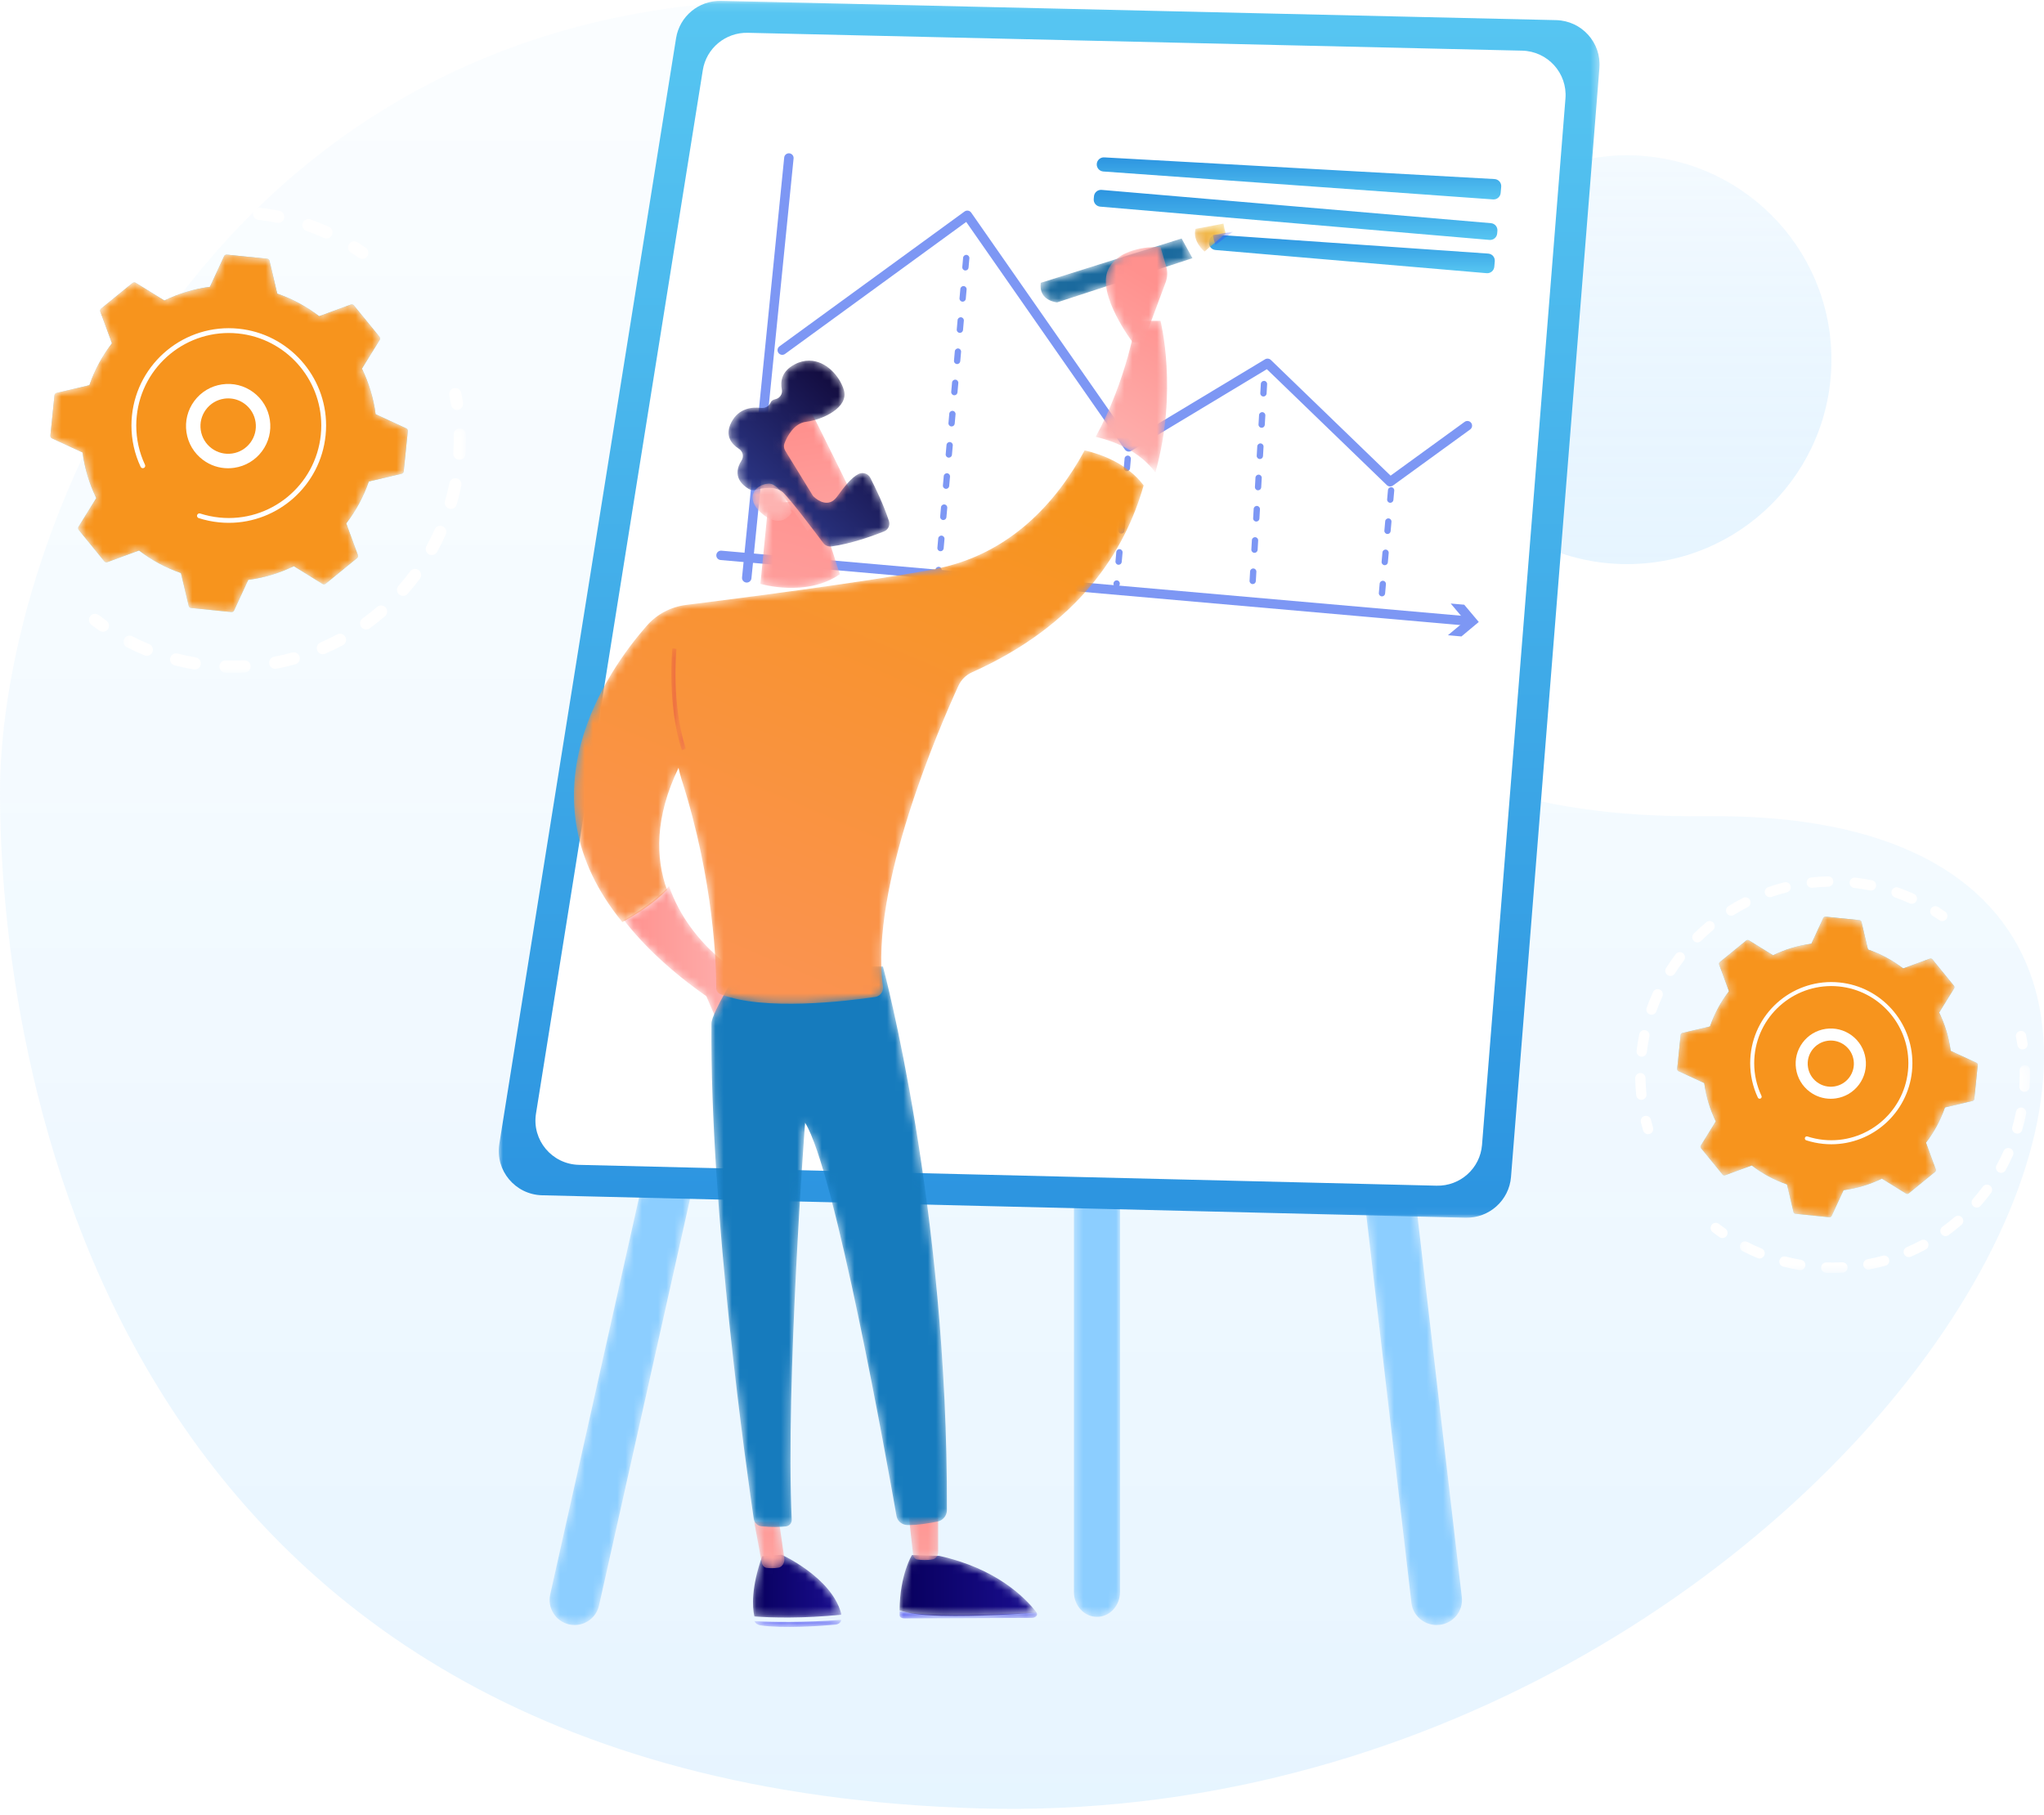 <?xml version="1.0" encoding="UTF-8"?>
<svg width="250px" height="222px" viewBox="0 0 250 222" version="1.1" xmlns="http://www.w3.org/2000/svg" xmlns:xlink="http://www.w3.org/1999/xlink">
    <title>DEE52DE3-DA1F-43BE-A95F-AB38C454153C@1x</title>
    <defs>
        <linearGradient x1="50%" y1="0%" x2="50%" y2="148.56%" id="linearGradient-1">
            <stop stop-color="#C9E8FF" stop-opacity="0.4" offset="0%"></stop>
            <stop stop-color="#0395FF" stop-opacity="0.8" offset="100%"></stop>
        </linearGradient>
        <linearGradient x1="50%" y1="0%" x2="50%" y2="149.916%" id="linearGradient-2">
            <stop stop-color="#C9E8FF" stop-opacity="0.7" offset="0%"></stop>
            <stop stop-color="#0395FF" stop-opacity="0.3" offset="100%"></stop>
        </linearGradient>
        <path d="M2.879,0.238 C1.176,0.431 -0.046,1.951 0.15,3.633 L0.15,3.633 L19.629,171.049 C19.811,172.612 21.153,173.764 22.708,173.764 L22.708,173.764 C22.826,173.764 22.946,173.757 23.067,173.744 L23.067,173.744 C24.769,173.551 25.991,172.031 25.795,170.349 L25.795,170.349 L6.316,2.932 C6.134,1.37 4.788,0.218 3.233,0.218 L3.233,0.218 C3.116,0.218 2.998,0.225 2.879,0.238" id="path-3"></path>
        <path d="M37.768,2.612 L0.295,170.029 C-0.074,171.681 0.963,173.32 2.611,173.69 L2.611,173.69 C2.836,173.74 3.062,173.765 3.284,173.765 L3.284,173.765 C4.684,173.765 5.947,172.796 6.266,171.37 L6.266,171.37 L43.74,3.953 C44.109,2.301 43.073,0.663 41.424,0.292 L41.424,0.292 C41.2,0.242 40.975,0.218 40.755,0.218 L40.755,0.218 C39.356,0.218 38.088,1.185 37.768,2.612" id="path-5"></path>
        <path d="M0.348,3.364 L0.348,85.711 C0.348,87.397 1.612,88.765 3.171,88.765 L3.171,88.765 C4.729,88.765 5.993,87.397 5.993,85.711 L5.993,85.711 L5.993,3.364 C5.993,1.678 4.729,0.31 3.171,0.31 L3.171,0.31 C1.612,0.31 0.348,1.678 0.348,3.364" id="path-7"></path>
        <polygon id="path-9" points="0 0.106 134.641 0.106 134.641 148.944 0 148.944"></polygon>
        <linearGradient x1="50%" y1="-2.48949813e-15%" x2="50%" y2="100%" id="linearGradient-11">
            <stop stop-color="#57C6F2" offset="0%"></stop>
            <stop stop-color="#2C94E0" offset="100%"></stop>
        </linearGradient>
        <linearGradient x1="50%" y1="100%" x2="50%" y2="3.061617e-15%" id="linearGradient-12">
            <stop stop-color="#57C6F2" offset="0%"></stop>
            <stop stop-color="#2C94E0" offset="100%"></stop>
        </linearGradient>
        <linearGradient x1="50%" y1="100%" x2="50%" y2="3.061617e-15%" id="linearGradient-13">
            <stop stop-color="#57C6F2" offset="0%"></stop>
            <stop stop-color="#2C94E0" offset="100%"></stop>
        </linearGradient>
        <linearGradient x1="50%" y1="100%" x2="50%" y2="3.061617e-15%" id="linearGradient-14">
            <stop stop-color="#57C6F2" offset="0%"></stop>
            <stop stop-color="#2C94E0" offset="100%"></stop>
        </linearGradient>
        <filter id="filter-15">
            <feColorMatrix in="SourceGraphic" type="matrix" values="0 0 0 0 0.976 0 0 0 0 0.576 0 0 0 0 0.243 0 0 0 1 0"></feColorMatrix>
        </filter>
        <path d="M1.226,0.345 C-0.148,4.205 0.028,6.572 0.249,7.626 L0.249,7.626 C0.255,7.656 0.265,7.684 0.274,7.712 L0.274,7.712 C2.245,7.873 6.302,7.978 10.886,7.503 L10.886,7.503 C10.887,7.43 10.882,7.356 10.862,7.282 L10.862,7.282 C9.646,2.902 3.616,0.174 3.616,0.174 L3.616,0.174 L1.226,0.345 Z" id="path-16"></path>
        <linearGradient x1="0.001%" y1="50%" x2="100.002%" y2="50%" id="linearGradient-18">
            <stop stop-color="#08005D" offset="0%"></stop>
            <stop stop-color="#1A0E90" offset="100%"></stop>
        </linearGradient>
        <path d="M0.274,0.284 C0.38,0.548 0.666,0.754 1.032,0.806 L1.032,0.806 C3.836,1.208 8.293,0.885 10.165,0.719 L10.165,0.719 C10.578,0.682 10.879,0.421 10.886,0.128 L10.886,0.128 C6.302,0.483 2.245,0.405 0.274,0.284" id="path-19"></path>
        <linearGradient x1="252.841%" y1="40.911%" x2="-116.993%" y2="57.188%" id="linearGradient-21">
            <stop stop-color="#3F42E2" offset="0%"></stop>
            <stop stop-color="#4F52FF" offset="100%"></stop>
        </linearGradient>
        <path d="M0.297,5.59 C-0.011,7.811 2.292,7.989 2.292,7.989 L2.292,7.989 L18.849,2.58 L17.522,0.169 L0.297,5.59 Z" id="path-22"></path>
        <path d="M0.224,0.994 C-0.197,2.527 1.327,3.767 1.327,3.767 L1.327,3.767 L3.922,1.562 C3.783,1.126 3.698,0.714 3.648,0.348 L3.648,0.348 L0.224,0.994 Z" id="path-24"></path>
        <linearGradient x1="207.436%" y1="-163.682%" x2="-289.279%" y2="455.273%" id="linearGradient-26">
            <stop stop-color="#FDF43F" offset="0%"></stop>
            <stop stop-color="#D83B64" offset="100%"></stop>
        </linearGradient>
        <path d="M0.354,0.748 C0.41,1.114 0.506,1.526 0.662,1.962 L0.662,1.962 L2.82,0.334 L0.354,0.748 Z" id="path-27"></path>
        <linearGradient x1="459.002%" y1="-338.886%" x2="8.361%" y2="71.665%" id="linearGradient-29">
            <stop stop-color="#52D8FF" offset="0%"></stop>
            <stop stop-color="#383FF6" offset="100%"></stop>
        </linearGradient>
        <path d="M0.318,4.558 C2.748,7.674 6.037,10.795 10.391,13.849 L10.391,13.849 L11.637,16.749 L15.63,11.786 C15.63,11.786 8.466,8.088 5.829,0.378 L5.829,0.378 C4.258,2.118 1.945,3.621 0.318,4.558" id="path-30"></path>
        <linearGradient x1="-0.001%" y1="50.002%" x2="100%" y2="50.002%" id="linearGradient-32">
            <stop stop-color="#FF918E" offset="0%"></stop>
            <stop stop-color="#FDB3B1" offset="100%"></stop>
        </linearGradient>
        <path d="M0.241,0.122 L1.161,5.106 C1.229,5.471 1.478,5.744 1.78,5.776 L1.78,5.776 C2.15,5.816 2.676,5.838 3.205,5.751 L3.205,5.751 C3.68,5.672 4.011,5.129 3.926,4.547 L3.926,4.547 L3.287,0.122 L0.241,0.122 Z" id="path-33"></path>
        <linearGradient x1="58.301%" y1="-84.311%" x2="36.89%" y2="239.029%" id="linearGradient-35">
            <stop stop-color="#FF918E" offset="0%"></stop>
            <stop stop-color="#FDB3B1" offset="100%"></stop>
        </linearGradient>
        <path d="M0.037,0.592 C0.047,0.793 0.283,0.954 0.573,0.953 L0.573,0.953 L16.199,0.889 C16.697,0.887 16.989,0.522 16.772,0.232 L16.772,0.232 C14.724,0.34 9.506,0.579 5.107,0.501 L5.107,0.501 C2.261,0.451 0.789,0.238 0.028,0.042 L0.028,0.042 C0.026,0.221 0.028,0.403 0.037,0.592" id="path-36"></path>
        <linearGradient x1="112.54%" y1="48.273%" x2="-139.096%" y2="55.039%" id="linearGradient-38">
            <stop stop-color="#3F42E2" offset="0%"></stop>
            <stop stop-color="#4F52FF" offset="100%"></stop>
        </linearGradient>
        <path d="M0.028,6.971 C0.789,7.256 2.261,7.564 5.107,7.638 L5.107,7.638 C9.506,7.751 14.724,7.403 16.772,7.247 L16.772,7.247 C16.754,7.211 16.737,7.173 16.711,7.139 L16.711,7.139 C15.33,5.365 11.816,1.833 4.871,0.302 L4.871,0.302 L1.539,0.205 C1.539,0.205 0.056,2.577 0.028,6.971" id="path-39"></path>
        <linearGradient x1="0.001%" y1="49.999%" x2="100.001%" y2="49.999%" id="linearGradient-41">
            <stop stop-color="#08005D" offset="0%"></stop>
            <stop stop-color="#1A0E90" offset="100%"></stop>
        </linearGradient>
        <path d="M0.11,1.029 C0.142,1.261 0.527,4.778 0.676,6.142 L0.676,6.142 C0.711,6.466 0.923,6.717 1.191,6.752 L1.191,6.752 C1.669,6.815 2.443,6.873 3.121,6.719 L3.121,6.719 C3.486,6.637 3.751,6.248 3.751,5.797 L3.751,5.797 L3.751,0.276 L0.11,1.029 Z" id="path-42"></path>
        <linearGradient x1="54.082%" y1="-22.352%" x2="38.141%" y2="253.935%" id="linearGradient-44">
            <stop stop-color="#FF918E" offset="0%"></stop>
            <stop stop-color="#FDB3B1" offset="100%"></stop>
        </linearGradient>
        <path d="M3.56,0.215 C3.56,0.215 0.026,5.884 0.015,7.188 L0.015,7.188 C-0.179,30.309 4.399,62.406 5.195,67.798 L5.195,67.798 C5.266,68.277 5.664,68.641 6.159,68.692 L6.159,68.692 C7.46,68.826 8.483,68.772 9.123,68.7 L9.123,68.7 C9.545,68.652 9.855,68.294 9.836,67.882 L9.836,67.882 C9.068,51.297 11.47,19.329 11.47,19.329 L11.47,19.329 C15.123,25.156 21.532,61.049 22.649,67.421 L22.649,67.421 C22.758,68.045 23.302,68.514 23.953,68.531 L23.953,68.531 C25.172,68.565 26.644,68.321 27.645,68.116 L27.645,68.116 C28.325,67.977 28.812,67.394 28.815,66.718 L28.815,66.718 C28.959,29.662 20.994,0.215 20.994,0.215 L20.994,0.215 L3.56,0.215 Z" id="path-45"></path>
        <path d="M44.168,14.639 C35.565,16.241 20.116,18.22 13.906,18.993 L13.906,18.993 C12.038,19.225 10.331,20.134 9.1,21.541 L9.1,21.541 C4.22,27.12 -6.489,42.394 6.116,57.785 L6.116,57.785 C7.729,56.9 10.021,55.482 11.578,53.84 L11.578,53.84 C10.183,49.958 10.069,44.995 12.992,38.91 L12.992,38.91 C13.091,39.392 13.215,39.87 13.365,40.339 L13.365,40.339 C17.393,52.946 17.608,63.436 17.599,65.853 L17.599,65.853 C17.597,66.182 17.797,66.477 18.106,66.599 L18.106,66.599 C23.407,68.698 33.612,67.449 37.038,66.944 L37.038,66.944 C37.667,66.852 38.089,66.274 38.002,65.653 L38.002,65.653 C36.321,53.621 44.95,33.827 47.228,28.87 L47.228,28.87 C47.562,28.145 48.15,27.562 48.884,27.234 L48.884,27.234 C61.916,21.41 67.582,12.445 69.879,4.37 L69.879,4.37 C67.893,1.734 64.813,0.583 62.665,0.086 L62.665,0.086 C59.215,6.43 53.487,12.904 44.168,14.639" id="path-47"></path>
        <linearGradient x1="66.052%" y1="-1.722%" x2="-26.834%" y2="193.868%" id="linearGradient-49">
            <stop stop-color="#F7941D" offset="0%"></stop>
            <stop stop-color="#FF918E" offset="100%"></stop>
        </linearGradient>
        <path d="M4.935,0.237 C4.935,0.237 3.907,7.254 0.014,14.434 L0.014,14.434 C2.186,14.939 5.303,16.107 7.313,18.782 L7.313,18.782 C10.13,8.847 7.939,0.237 7.939,0.237 L7.939,0.237 L4.935,0.237 Z" id="path-50"></path>
        <linearGradient x1="75.913%" y1="-13.774%" x2="37.02%" y2="101.652%" id="linearGradient-52">
            <stop stop-color="#FF918E" offset="0%"></stop>
            <stop stop-color="#FDB3B1" offset="100%"></stop>
        </linearGradient>
        <path d="M0.542,2.97 C-0.905,6.022 3.548,11.882 3.548,11.882 L3.548,11.882 L4.834,11.882 L7.574,4.522 C7.802,3.908 7.827,3.235 7.644,2.606 L7.644,2.606 L6.949,0.214 C6.949,0.214 6.817,0.206 6.591,0.206 L6.591,0.206 C5.427,0.206 1.754,0.414 0.542,2.97" id="path-53"></path>
        <linearGradient x1="58.77%" y1="25.691%" x2="-23.357%" y2="208.703%" id="linearGradient-55">
            <stop stop-color="#FF918E" offset="0%"></stop>
            <stop stop-color="#FDB3B1" offset="100%"></stop>
        </linearGradient>
        <path d="M0.981,0.519 L0.003,10.416 C0.003,10.416 5.627,12.093 9.718,9.236 L9.718,9.236 L6.842,0.241 L0.981,0.519 Z" id="path-56"></path>
        <linearGradient x1="68.167%" y1="-22.224%" x2="0.274%" y2="296.631%" id="linearGradient-58">
            <stop stop-color="#FF918E" offset="0%"></stop>
            <stop stop-color="#FDB3B1" offset="100%"></stop>
        </linearGradient>
        <path d="M0.069,5.212 L6.726,14.927 L12.889,11.837 C12.889,11.837 7.452,0.748 7.32,0.619 L7.32,0.619 C7.015,0.321 6.657,0.192 6.265,0.192 L6.265,0.192 C3.816,0.193 0.069,5.212 0.069,5.212" id="path-59"></path>
        <linearGradient x1="44.386%" y1="17.123%" x2="66.942%" y2="175.528%" id="linearGradient-61">
            <stop stop-color="#FF918E" offset="0%"></stop>
            <stop stop-color="#FDB3B1" offset="100%"></stop>
        </linearGradient>
        <path d="M8.153,0.587 C6.578,1.433 6.432,2.685 6.626,3.649 L6.626,3.649 C6.739,4.212 6.362,4.725 5.787,4.839 L5.787,4.839 C5.483,4.899 5.319,5.067 5.236,5.263 L5.236,5.263 C5.05,5.704 4.558,5.953 4.073,5.895 L4.073,5.895 C2.977,5.765 1.368,5.917 0.467,7.621 L0.467,7.621 C-0.423,9.303 0.511,10.343 1.372,10.896 L1.372,10.896 C1.853,11.205 2.009,11.839 1.703,12.315 L1.703,12.315 C0.471,14.229 1.817,15.36 2.589,15.814 L2.589,15.814 C2.845,15.965 3.153,16.005 3.441,15.923 L3.441,15.923 C4.201,15.71 5.888,15.374 6.802,16.264 L6.802,16.264 C7.785,17.222 10.668,21.049 11.691,22.418 L11.691,22.418 C11.923,22.729 12.309,22.891 12.7,22.838 L12.7,22.838 C15.077,22.517 17.755,21.547 19.111,21.01 L19.111,21.01 C19.624,20.807 19.897,20.252 19.729,19.736 L19.729,19.736 C19.06,17.676 17.995,15.504 17.444,14.439 L17.444,14.439 C17.177,13.921 16.53,13.708 16.004,13.975 L16.004,13.975 C15.104,14.432 14.263,15.542 13.367,16.762 L13.367,16.762 C12.316,18.194 10.956,17.143 10.559,16.781 L10.559,16.781 C10.487,16.716 10.427,16.641 10.376,16.558 L10.376,16.558 L7.038,11.119 C6.867,10.841 6.838,10.504 6.958,10.202 L6.958,10.202 C7.287,9.371 8.105,7.779 9.596,7.594 L9.596,7.594 C11.627,7.342 14.857,5.834 14.213,3.699 L14.213,3.699 C13.709,2.024 12.044,0.107 9.956,0.107 L9.956,0.107 C9.382,0.107 8.775,0.252 8.153,0.587" id="path-62"></path>
        <linearGradient x1="33.343%" y1="81.623%" x2="79.842%" y2="25.807%" id="linearGradient-64">
            <stop stop-color="#2A3482" offset="0%"></stop>
            <stop stop-color="#140E42" offset="100%"></stop>
        </linearGradient>
        <path d="M1.952,0.158 C0.34,0.293 -0.929,1.899 1.069,3.704 L1.069,3.704 C3.554,5.95 4.824,3.707 4.824,3.707 L4.824,3.707 C4.824,3.707 3.609,0.154 2.039,0.154 L2.039,0.154 C2.01,0.154 1.982,0.155 1.952,0.158" id="path-65"></path>
        <linearGradient x1="64.512%" y1="378.403%" x2="49.37%" y2="43.535%" id="linearGradient-67">
            <stop stop-color="#FF918E" offset="0%"></stop>
            <stop stop-color="#FDB3B1" offset="100%"></stop>
        </linearGradient>
        <path d="M1.403,12.771 L1.883,12.576 C0.083,7.088 0.737,0.437 0.744,0.37 L0.744,0.37 L0.237,0.306 C0.23,0.374 -0.438,7.155 1.403,12.771" id="path-68"></path>
        <linearGradient x1="0.003%" y1="50%" x2="100%" y2="50%" id="linearGradient-70">
            <stop stop-color="#E1463D" offset="0%"></stop>
            <stop stop-color="#E86059" offset="100%"></stop>
        </linearGradient>
        <filter id="filter-71">
            <feColorMatrix in="SourceGraphic" type="matrix" values="0 0 0 0 0.196 0 0 0 0 0.608 0 0 0 0 0.886 0 0 0 1 0"></feColorMatrix>
        </filter>
        <polygon id="path-72" points="0.188 0.118 35.687 0.118 35.687 25.516 0.188 25.516"></polygon>
        <path d="M18.001,0.287 L16.547,3.433 C14.894,3.647 13.315,4.131 11.86,4.842 L11.86,4.842 L8.911,3.017 C8.808,2.953 8.675,2.961 8.581,3.038 L8.581,3.038 L5.358,5.668 C5.264,5.745 5.229,5.873 5.271,5.987 L5.271,5.987 L6.468,9.242 C5.48,10.525 4.689,11.975 4.147,13.551 L4.147,13.551 L0.774,14.345 C0.656,14.373 0.568,14.473 0.555,14.594 L0.555,14.594 L0.136,18.732 C0.124,18.853 0.19,18.968 0.3,19.02 L0.3,19.02 L3.446,20.474 C3.661,22.126 4.145,23.706 4.855,25.161 L4.855,25.161 L3.03,28.109 C2.966,28.213 2.975,28.345 3.052,28.439 L3.052,28.439 L5.682,31.662 C5.758,31.757 5.887,31.792 6.001,31.75 L6.001,31.75 L9.256,30.553 C10.539,31.541 11.988,32.332 13.565,32.873 L13.565,32.873 L14.358,36.247 C14.386,36.365 14.486,36.453 14.607,36.465 L14.607,36.465 L18.746,36.884 C18.867,36.897 18.982,36.831 19.033,36.72 L19.033,36.72 L20.487,33.575 C22.14,33.36 23.719,32.876 25.174,32.165 L25.174,32.165 L28.123,33.991 C28.226,34.055 28.359,34.046 28.453,33.969 L28.453,33.969 L31.676,31.339 C31.77,31.262 31.805,31.134 31.763,31.02 L31.763,31.02 L30.566,27.765 C31.554,26.482 32.345,25.032 32.887,23.456 L32.887,23.456 L36.26,22.662 C36.379,22.634 36.466,22.535 36.479,22.414 L36.479,22.414 L36.898,18.275 C36.91,18.154 36.844,18.039 36.734,17.988 L36.734,17.988 L33.588,16.534 C33.374,14.881 32.89,13.302 32.179,11.847 L32.179,11.847 L34.004,8.898 C34.068,8.794 34.06,8.662 33.983,8.568 L33.983,8.568 L31.353,5.345 C31.276,5.25 31.148,5.216 31.033,5.258 L31.033,5.258 L27.779,6.454 C26.496,5.466 25.046,4.676 23.47,4.134 L23.47,4.134 L22.676,0.76 C22.648,0.642 22.548,0.554 22.427,0.542 L22.427,0.542 L18.289,0.123 C18.279,0.122 18.269,0.121 18.26,0.121 L18.26,0.121 C18.149,0.121 18.048,0.185 18.001,0.287" id="path-74"></path>
        <linearGradient x1="50%" y1="100%" x2="50%" y2="3.061617e-15%" id="linearGradient-76">
            <stop stop-color="#57C6F2" offset="0%"></stop>
            <stop stop-color="#2C94E0" offset="100%"></stop>
        </linearGradient>
        <path d="M18.001,0.287 L16.547,3.433 C14.894,3.647 13.315,4.131 11.86,4.842 L11.86,4.842 L8.911,3.017 C8.808,2.953 8.675,2.961 8.581,3.038 L8.581,3.038 L5.358,5.668 C5.264,5.745 5.229,5.873 5.271,5.987 L5.271,5.987 L6.468,9.242 C5.48,10.525 4.689,11.975 4.147,13.551 L4.147,13.551 L0.774,14.345 C0.656,14.373 0.568,14.473 0.555,14.594 L0.555,14.594 L0.136,18.732 C0.124,18.853 0.19,18.968 0.3,19.02 L0.3,19.02 L3.446,20.474 C3.661,22.126 4.145,23.706 4.855,25.161 L4.855,25.161 L3.03,28.109 C2.966,28.213 2.975,28.345 3.052,28.439 L3.052,28.439 L5.682,31.662 C5.758,31.757 5.887,31.792 6.001,31.75 L6.001,31.75 L9.256,30.553 C10.539,31.541 11.988,32.332 13.565,32.873 L13.565,32.873 L14.358,36.247 C14.386,36.365 14.486,36.453 14.607,36.465 L14.607,36.465 L18.746,36.884 C18.867,36.897 18.982,36.831 19.033,36.72 L19.033,36.72 L20.487,33.575 C22.14,33.36 23.719,32.876 25.174,32.165 L25.174,32.165 L28.123,33.991 C28.226,34.055 28.359,34.046 28.453,33.969 L28.453,33.969 L31.676,31.339 C31.77,31.262 31.805,31.134 31.763,31.02 L31.763,31.02 L30.566,27.765 C31.554,26.482 32.345,25.032 32.887,23.456 L32.887,23.456 L36.26,22.662 C36.379,22.634 36.466,22.535 36.479,22.414 L36.479,22.414 L36.898,18.275 C36.91,18.154 36.844,18.039 36.734,17.988 L36.734,17.988 L33.588,16.534 C33.374,14.881 32.89,13.302 32.179,11.847 L32.179,11.847 L34.004,8.898 C34.068,8.794 34.06,8.662 33.983,8.568 L33.983,8.568 L31.353,5.345 C31.276,5.25 31.148,5.216 31.033,5.258 L31.033,5.258 L27.779,6.454 C26.496,5.466 25.046,4.676 23.47,4.134 L23.47,4.134 L22.676,0.76 C22.648,0.642 22.548,0.554 22.427,0.542 L22.427,0.542 L18.289,0.123 C18.279,0.122 18.269,0.121 18.26,0.121 L18.26,0.121 C18.149,0.121 18.048,0.185 18.001,0.287" id="path-77"></path>
        <filter id="filter-78">
            <feColorMatrix in="SourceGraphic" type="matrix" values="0 0 0 0 0.196 0 0 0 0 0.608 0 0 0 0 0.886 0 0 0 1 0"></feColorMatrix>
        </filter>
        <polygon id="path-79" points="0.222 0.139 42.11 0.139 42.11 30.019 0.222 30.019"></polygon>
        <path d="M21.407,0.341 L19.677,4.082 C17.712,4.337 15.834,4.913 14.104,5.758 L14.104,5.758 L10.597,3.587 C10.475,3.511 10.317,3.522 10.205,3.613 L10.205,3.613 L6.372,6.74 C6.26,6.832 6.218,6.984 6.268,7.12 L6.268,7.12 L7.692,10.99 C6.517,12.516 5.576,14.241 4.932,16.115 L4.932,16.115 L0.92,17.059 C0.78,17.092 0.675,17.211 0.66,17.355 L0.66,17.355 L0.162,22.276 C0.147,22.42 0.226,22.557 0.357,22.618 L0.357,22.618 L4.098,24.347 C4.353,26.312 4.929,28.19 5.774,29.921 L5.774,29.921 L3.604,33.427 C3.527,33.55 3.537,33.708 3.629,33.82 L3.629,33.82 L6.756,37.653 C6.848,37.765 7,37.806 7.136,37.756 L7.136,37.756 L11.007,36.333 C12.532,37.508 14.256,38.449 16.131,39.093 L16.131,39.093 L17.075,43.104 C17.108,43.245 17.227,43.35 17.371,43.364 L17.371,43.364 L22.292,43.863 C22.436,43.877 22.573,43.799 22.634,43.668 L22.634,43.668 L24.363,39.927 C26.329,39.671 28.207,39.096 29.937,38.251 L29.937,38.251 L33.443,40.421 C33.566,40.497 33.724,40.487 33.836,40.396 L33.836,40.396 L37.668,37.268 C37.781,37.177 37.822,37.024 37.772,36.889 L37.772,36.889 L36.349,33.018 C37.524,31.492 38.465,29.768 39.109,27.894 L39.109,27.894 L43.12,26.95 C43.261,26.917 43.365,26.798 43.38,26.654 L43.38,26.654 L43.879,21.733 C43.893,21.589 43.815,21.451 43.684,21.391 L43.684,21.391 L39.942,19.661 C39.688,17.696 39.112,15.818 38.267,14.088 L38.267,14.088 L40.437,10.581 C40.514,10.458 40.503,10.301 40.412,10.189 L40.412,10.189 L37.284,6.356 C37.193,6.244 37.04,6.202 36.905,6.252 L36.905,6.252 L33.034,7.676 C31.508,6.5 29.784,5.56 27.91,4.916 L27.91,4.916 L26.966,0.904 C26.932,0.763 26.814,0.659 26.67,0.645 L26.67,0.645 L21.749,0.146 C21.737,0.145 21.726,0.144 21.714,0.144 L21.714,0.144 C21.583,0.144 21.463,0.22 21.407,0.341" id="path-81"></path>
        <linearGradient x1="50%" y1="100%" x2="50%" y2="3.061617e-15%" id="linearGradient-83">
            <stop stop-color="#57C6F2" offset="0%"></stop>
            <stop stop-color="#2C94E0" offset="100%"></stop>
        </linearGradient>
        <path d="M21.407,0.341 L19.677,4.082 C17.712,4.337 15.834,4.913 14.104,5.758 L14.104,5.758 L10.597,3.587 C10.475,3.511 10.317,3.522 10.205,3.613 L10.205,3.613 L6.372,6.74 C6.26,6.832 6.218,6.984 6.268,7.12 L6.268,7.12 L7.692,10.99 C6.517,12.516 5.576,14.241 4.932,16.115 L4.932,16.115 L0.92,17.059 C0.78,17.092 0.675,17.211 0.66,17.355 L0.66,17.355 L0.162,22.276 C0.147,22.42 0.226,22.557 0.357,22.618 L0.357,22.618 L4.098,24.347 C4.353,26.312 4.929,28.19 5.774,29.921 L5.774,29.921 L3.604,33.427 C3.527,33.55 3.537,33.708 3.629,33.82 L3.629,33.82 L6.756,37.653 C6.848,37.765 7,37.806 7.136,37.756 L7.136,37.756 L11.007,36.333 C12.532,37.508 14.256,38.449 16.131,39.093 L16.131,39.093 L17.075,43.104 C17.108,43.245 17.227,43.35 17.371,43.364 L17.371,43.364 L22.292,43.863 C22.436,43.877 22.573,43.799 22.634,43.668 L22.634,43.668 L24.363,39.927 C26.329,39.671 28.207,39.096 29.937,38.251 L29.937,38.251 L33.443,40.421 C33.566,40.497 33.724,40.487 33.836,40.396 L33.836,40.396 L37.668,37.268 C37.781,37.177 37.822,37.024 37.772,36.889 L37.772,36.889 L36.349,33.018 C37.524,31.492 38.465,29.768 39.109,27.894 L39.109,27.894 L43.12,26.95 C43.261,26.917 43.365,26.798 43.38,26.654 L43.38,26.654 L43.879,21.733 C43.893,21.589 43.815,21.451 43.684,21.391 L43.684,21.391 L39.942,19.661 C39.688,17.696 39.112,15.818 38.267,14.088 L38.267,14.088 L40.437,10.581 C40.514,10.458 40.503,10.301 40.412,10.189 L40.412,10.189 L37.284,6.356 C37.193,6.244 37.04,6.202 36.905,6.252 L36.905,6.252 L33.034,7.676 C31.508,6.5 29.784,5.56 27.91,4.916 L27.91,4.916 L26.966,0.904 C26.932,0.763 26.814,0.659 26.67,0.645 L26.67,0.645 L21.749,0.146 C21.737,0.145 21.726,0.144 21.714,0.144 L21.714,0.144 C21.583,0.144 21.463,0.22 21.407,0.341" id="path-84"></path>
    </defs>
    <g id="Comfortable-Themes" stroke="none" stroke-width="1" fill="none" fill-rule="evenodd">
        <g id="Outsourcing-IT-Profesional---alt" transform="translate(-178, -3097)">
            <g id="Group-121" transform="translate(178, 3097)">
                <g id="Group-119">
                    <path d="M119.752,221.193 C227.911,224.307 299.293,98.787 208.657,99.832 C118.021,100.876 168.069,1.42108547e-14 96.823,1.42108547e-14 C25.577,1.42108547e-14 0,65.336 0,96.846 C0,128.356 11.592,218.08 119.752,221.193 Z" id="Oval" fill="url(#linearGradient-1)" opacity="0.2"></path>
                    <circle id="Oval" fill="url(#linearGradient-2)" opacity="0.3" cx="199" cy="44" r="25"></circle>
                </g>
                <g id="Group-113">
                    <g id="Group-97" transform="translate(61, 0)">
                        <g id="Group-3" transform="translate(92, 25)">
                            <mask id="mask-4" fill="white">
                                <use xlink:href="#path-3"></use>
                            </mask>
                            <g id="Clip-2"></g>
                            <path d="M2.879,0.238 C1.176,0.431 -0.046,1.951 0.15,3.633 L0.15,3.633 L19.629,171.049 C19.811,172.612 21.153,173.764 22.708,173.764 L22.708,173.764 C22.826,173.764 22.946,173.757 23.067,173.744 L23.067,173.744 C24.769,173.551 25.991,172.031 25.795,170.349 L25.795,170.349 L6.316,2.932 C6.134,1.37 4.788,0.218 3.233,0.218 L3.233,0.218 C3.116,0.218 2.998,0.225 2.879,0.238" id="Fill-1" fill="#8CCEFF" mask="url(#mask-4)"></path>
                        </g>
                        <g id="Group-6" transform="translate(6, 25)">
                            <mask id="mask-6" fill="white">
                                <use xlink:href="#path-5"></use>
                            </mask>
                            <g id="Clip-5"></g>
                            <path d="M37.768,2.612 L0.295,170.029 C-0.074,171.681 0.963,173.32 2.611,173.69 L2.611,173.69 C2.836,173.74 3.062,173.765 3.284,173.765 L3.284,173.765 C4.684,173.765 5.947,172.796 6.266,171.37 L6.266,171.37 L43.74,3.953 C44.109,2.301 43.073,0.663 41.424,0.292 L41.424,0.292 C41.2,0.242 40.975,0.218 40.755,0.218 L40.755,0.218 C39.356,0.218 38.088,1.185 37.768,2.612" id="Fill-4" fill="#8CCEFF" mask="url(#mask-6)"></path>
                        </g>
                        <g id="Group-9" transform="translate(70, 109)">
                            <mask id="mask-8" fill="white">
                                <use xlink:href="#path-7"></use>
                            </mask>
                            <g id="Clip-8"></g>
                            <path d="M0.348,3.364 L0.348,85.711 C0.348,87.397 1.612,88.765 3.171,88.765 L3.171,88.765 C4.729,88.765 5.993,87.397 5.993,85.711 L5.993,85.711 L5.993,3.364 C5.993,1.678 4.729,0.31 3.171,0.31 L3.171,0.31 C1.612,0.31 0.348,1.678 0.348,3.364" id="Fill-7" fill="#8CCEFF" mask="url(#mask-8)"></path>
                        </g>
                        <g id="Group-39">
                            <g id="Group-12">
                                <mask id="mask-10" fill="white">
                                    <use xlink:href="#path-9"></use>
                                </mask>
                                <g id="Clip-11"></g>
                                <path d="M134.624,8.31 L123.81,143.953 C123.581,146.822 121.141,149.012 118.252,148.942 L5.311,146.199 C2.018,146.119 -0.449,143.168 0.069,139.928 L21.69,4.674 C22.118,1.995 24.468,0.044 27.191,0.106 L129.324,2.462 C132.449,2.534 134.871,5.207 134.624,8.31" id="Fill-10" fill="url(#linearGradient-11)" mask="url(#mask-10)"></path>
                            </g>
                            <path d="M30.459,4.012 C27.737,3.949 25.387,5.901 24.959,8.579 L4.557,136.207 C4.039,139.446 6.506,142.397 9.799,142.477 L114.707,145.026 C117.596,145.096 120.036,142.906 120.265,140.036 L130.47,12.044 C130.717,8.94 128.295,6.268 125.17,6.196 L30.459,4.012 Z" id="Fill-13" fill="#FFFFFF"></path>
                            <path d="M74.059,19.25 L121.794,21.901 C122.283,21.928 122.653,22.353 122.611,22.839 L122.545,23.603 C122.504,24.074 122.091,24.426 121.617,24.392 L73.948,20.977 C73.465,20.942 73.104,20.521 73.145,20.04 C73.185,19.573 73.59,19.224 74.059,19.25" id="Fill-15" fill="url(#linearGradient-12)"></path>
                            <path d="M72.802,24.015 L72.774,24.341 C72.733,24.817 73.088,25.236 73.566,25.276 L121.178,29.346 C121.656,29.387 122.077,29.034 122.118,28.558 L122.146,28.233 C122.187,27.757 121.833,27.338 121.355,27.297 L73.742,23.227 C73.264,23.186 72.843,23.539 72.802,24.015" id="Fill-17" fill="url(#linearGradient-13)"></path>
                            <path d="M86.887,29.501 L86.875,29.644 C86.834,30.12 87.188,30.539 87.666,30.58 L120.828,33.415 C121.306,33.455 121.726,33.102 121.767,32.626 L121.825,31.955 C121.867,31.473 121.504,31.051 121.02,31.018 L87.813,28.712 C87.34,28.679 86.927,29.03 86.887,29.501" id="Fill-19" fill="url(#linearGradient-14)"></path>
                            <g filter="url(#filter-15)" id="Group-33">
                                <g transform="translate(26.611, 18.018)">
                                    <path d="M82.417,41.484 C82.272,41.484 82.127,41.429 82.016,41.322 L67.337,27.139 L50.747,37.135 C50.487,37.292 50.149,37.22 49.975,36.971 L30.566,9.127 C27.504,11.359 10.676,23.624 8.406,25.273 C8.149,25.461 7.788,25.404 7.601,25.148 C7.412,24.892 7.469,24.533 7.726,24.345 C10.224,22.529 30.362,7.851 30.362,7.851 C30.487,7.76 30.645,7.723 30.798,7.748 C30.951,7.774 31.087,7.86 31.176,7.987 L50.614,35.872 L67.121,25.926 C67.345,25.791 67.633,25.823 67.821,26.005 L82.47,40.16 L91.523,33.584 C91.781,33.396 92.141,33.453 92.329,33.709 C92.517,33.966 92.46,34.325 92.203,34.512 L82.757,41.373 C82.656,41.447 82.536,41.484 82.417,41.484" id="Fill-21" fill="#7D97F4"></path>
                                    <path d="M30.469,15.066 C30.457,15.066 30.446,15.066 30.434,15.065 C30.223,15.046 30.067,14.86 30.085,14.649 L30.187,13.505 C30.205,13.294 30.392,13.139 30.604,13.157 C30.815,13.176 30.971,13.361 30.953,13.572 L30.851,14.717 C30.834,14.916 30.666,15.066 30.469,15.066 M30.131,18.882 C30.119,18.882 30.108,18.881 30.096,18.88 C29.884,18.862 29.728,18.676 29.747,18.465 L29.848,17.32 C29.867,17.11 30.055,16.956 30.265,16.973 C30.477,16.991 30.633,17.177 30.614,17.388 L30.513,18.532 C30.496,18.731 30.327,18.882 30.131,18.882 M29.792,22.697 C29.781,22.697 29.769,22.697 29.758,22.696 C29.546,22.677 29.39,22.491 29.409,22.281 L29.51,21.136 C29.529,20.925 29.714,20.772 29.927,20.788 C30.139,20.806 30.295,20.992 30.276,21.203 L30.175,22.348 C30.157,22.547 29.989,22.697 29.792,22.697 M29.454,26.513 C29.443,26.513 29.431,26.512 29.42,26.511 C29.208,26.493 29.052,26.307 29.071,26.096 L29.172,24.952 C29.191,24.741 29.377,24.588 29.589,24.603 C29.801,24.622 29.957,24.808 29.938,25.019 L29.837,26.163 C29.819,26.363 29.651,26.513 29.454,26.513 M29.116,30.328 C29.104,30.328 29.093,30.328 29.081,30.327 C28.87,30.308 28.713,30.122 28.732,29.911 L28.834,28.767 C28.852,28.556 29.04,28.401 29.251,28.419 C29.462,28.438 29.619,28.624 29.6,28.834 L29.498,29.979 C29.481,30.178 29.313,30.328 29.116,30.328 M28.777,34.144 C28.766,34.144 28.754,34.143 28.743,34.142 C28.531,34.123 28.375,33.937 28.394,33.727 L28.496,32.582 C28.514,32.372 28.7,32.218 28.912,32.235 C29.124,32.253 29.281,32.439 29.262,32.65 L29.16,33.794 C29.142,33.994 28.974,34.144 28.777,34.144 M28.439,37.959 C28.428,37.959 28.416,37.959 28.405,37.958 C28.193,37.939 28.037,37.753 28.056,37.543 L28.157,36.398 C28.176,36.187 28.363,36.034 28.574,36.05 C28.786,36.069 28.942,36.254 28.923,36.465 L28.822,37.61 C28.804,37.809 28.636,37.959 28.439,37.959 M28.101,41.775 C28.089,41.775 28.078,41.774 28.067,41.773 C27.855,41.754 27.699,41.569 27.717,41.358 L27.819,40.213 C27.838,40.003 28.026,39.851 28.236,39.866 C28.447,39.884 28.604,40.07 28.585,40.281 L28.484,41.425 C28.466,41.625 28.298,41.775 28.101,41.775 M27.762,45.59 C27.751,45.59 27.74,45.589 27.728,45.589 C27.517,45.57 27.36,45.384 27.379,45.173 L27.481,44.029 C27.499,43.818 27.685,43.663 27.897,43.681 C28.109,43.699 28.266,43.886 28.247,44.096 L28.145,45.241 C28.128,45.44 27.96,45.59 27.762,45.59 M27.424,49.406 C27.413,49.406 27.402,49.405 27.39,49.404 C27.179,49.386 27.022,49.199 27.041,48.989 L27.142,47.844 C27.161,47.634 27.348,47.48 27.559,47.496 C27.771,47.515 27.927,47.701 27.909,47.912 L27.807,49.056 C27.789,49.256 27.622,49.406 27.424,49.406 M27.139,52.628 C27.127,52.628 27.116,52.628 27.104,52.627 C26.893,52.608 26.737,52.422 26.755,52.212 L26.804,51.66 C26.823,51.449 27.011,51.296 27.221,51.312 C27.432,51.331 27.589,51.516 27.57,51.727 L27.521,52.279 C27.504,52.478 27.336,52.628 27.139,52.628" id="Fill-23" fill="#7D97F4"></path>
                                    <path d="M50.22,39.615 C50.209,39.615 50.197,39.615 50.186,39.613 C49.974,39.595 49.818,39.409 49.837,39.198 L49.938,38.054 C49.957,37.843 50.143,37.688 50.355,37.706 C50.567,37.724 50.723,37.91 50.704,38.121 L50.603,39.266 C50.585,39.465 50.417,39.615 50.22,39.615 M49.882,43.43 C49.87,43.43 49.859,43.43 49.848,43.429 C49.636,43.41 49.48,43.225 49.498,43.014 L49.6,41.869 C49.618,41.659 49.806,41.504 50.017,41.521 C50.228,41.54 50.385,41.726 50.366,41.936 L50.265,43.081 C50.247,43.28 50.079,43.43 49.882,43.43 M49.543,47.246 C49.532,47.246 49.521,47.245 49.509,47.245 C49.298,47.226 49.142,47.04 49.16,46.829 L49.262,45.684 C49.28,45.474 49.466,45.321 49.678,45.337 C49.89,45.355 50.046,45.541 50.028,45.752 L49.926,46.897 C49.908,47.096 49.741,47.246 49.543,47.246 M49.205,51.061 C49.194,51.061 49.183,51.061 49.171,51.06 C48.96,51.042 48.803,50.855 48.822,50.645 L48.923,49.5 C48.942,49.29 49.129,49.137 49.34,49.152 C49.552,49.171 49.708,49.357 49.69,49.567 L49.588,50.712 C49.57,50.911 49.403,51.061 49.205,51.061 M48.963,53.789 C48.952,53.789 48.941,53.789 48.929,53.788 C48.718,53.769 48.561,53.583 48.58,53.372 L48.585,53.316 C48.604,53.105 48.788,52.95 49.002,52.968 C49.213,52.987 49.37,53.172 49.351,53.383 L49.346,53.44 C49.328,53.639 49.161,53.789 48.963,53.789" id="Fill-25" fill="#7D97F4"></path>
                                    <path d="M66.921,30.48 C66.913,30.48 66.906,30.48 66.899,30.48 C66.687,30.468 66.525,30.287 66.536,30.076 L66.602,28.928 C66.615,28.717 66.798,28.56 67.008,28.568 C67.22,28.58 67.383,28.761 67.37,28.972 L67.305,30.119 C67.293,30.323 67.123,30.48 66.921,30.48 M66.702,34.305 C66.694,34.305 66.687,34.304 66.68,34.304 C66.467,34.292 66.305,34.111 66.317,33.9 L66.383,32.753 C66.395,32.541 66.578,32.383 66.789,32.392 C67.001,32.404 67.163,32.585 67.151,32.796 L67.085,33.944 C67.073,34.147 66.904,34.305 66.702,34.305 M66.483,38.129 C66.475,38.129 66.468,38.129 66.46,38.128 C66.248,38.116 66.086,37.935 66.098,37.724 L66.164,36.576 C66.176,36.365 66.363,36.206 66.57,36.216 C66.782,36.228 66.944,36.409 66.932,36.62 L66.866,37.767 C66.855,37.971 66.685,38.129 66.483,38.129 M66.263,41.953 C66.256,41.953 66.248,41.953 66.241,41.952 C66.029,41.94 65.867,41.759 65.879,41.548 L65.945,40.401 C65.957,40.19 66.136,40.03 66.351,40.04 C66.563,40.052 66.725,40.233 66.713,40.444 L66.647,41.592 C66.635,41.795 66.466,41.953 66.263,41.953 M66.044,45.777 C66.036,45.777 66.029,45.777 66.022,45.777 C65.81,45.764 65.648,45.584 65.66,45.372 L65.725,44.225 C65.737,44.014 65.915,43.851 66.131,43.864 C66.343,43.876 66.505,44.057 66.493,44.269 L66.428,45.416 C66.416,45.62 66.246,45.777 66.044,45.777 M65.825,49.601 C65.818,49.601 65.81,49.601 65.803,49.6 C65.591,49.589 65.428,49.408 65.44,49.196 L65.506,48.049 C65.518,47.838 65.695,47.678 65.912,47.688 C66.124,47.701 66.286,47.881 66.274,48.092 L66.208,49.24 C66.197,49.444 66.027,49.601 65.825,49.601 M65.606,53.425 C65.598,53.425 65.591,53.425 65.583,53.425 C65.371,53.412 65.209,53.231 65.221,53.02 L65.287,51.873 C65.299,51.661 65.482,51.503 65.693,51.512 C65.905,51.524 66.067,51.706 66.055,51.917 L65.989,53.064 C65.977,53.268 65.808,53.425 65.606,53.425" id="Fill-27" fill="#7D97F4"></path>
                                    <path d="M82.432,43.481 C82.421,43.481 82.41,43.481 82.398,43.48 C82.187,43.461 82.03,43.275 82.049,43.065 L82.15,41.92 C82.169,41.709 82.357,41.556 82.567,41.572 C82.779,41.591 82.935,41.776 82.917,41.988 L82.815,43.132 C82.797,43.331 82.63,43.481 82.432,43.481 M82.094,47.297 C82.083,47.297 82.072,47.296 82.06,47.296 C81.848,47.277 81.692,47.091 81.711,46.88 L81.812,45.736 C81.831,45.525 82.017,45.373 82.229,45.388 C82.44,45.406 82.597,45.592 82.578,45.803 L82.477,46.947 C82.459,47.147 82.291,47.297 82.094,47.297 M81.756,51.113 C81.745,51.113 81.733,51.112 81.722,51.111 C81.51,51.093 81.354,50.906 81.372,50.696 L81.474,49.551 C81.492,49.34 81.68,49.186 81.891,49.203 C82.102,49.222 82.258,49.408 82.24,49.618 L82.138,50.763 C82.121,50.962 81.953,51.113 81.756,51.113 M81.418,54.928 C81.407,54.928 81.395,54.927 81.383,54.926 C81.172,54.908 81.015,54.722 81.034,54.511 L81.135,53.367 C81.154,53.156 81.343,53.002 81.552,53.019 C81.764,53.037 81.92,53.223 81.902,53.434 L81.8,54.579 C81.783,54.778 81.615,54.928 81.418,54.928" id="Fill-29" fill="#7D97F4"></path>
                                    <path d="M3.723,53.238 C3.703,53.238 3.684,53.237 3.665,53.235 C3.347,53.203 3.116,52.922 3.148,52.606 L8.304,1.249 C8.336,0.934 8.618,0.703 8.935,0.735 C9.252,0.767 9.484,1.048 9.452,1.364 L4.296,52.72 C4.266,53.017 4.015,53.238 3.723,53.238" id="Fill-31" fill="#7D97F4"></path>
                                    <path d="M91.942,58.517 C91.925,58.517 91.908,58.517 91.891,58.515 L0.526,50.482 C0.209,50.455 -0.026,50.176 0.002,49.859 C0.03,49.544 0.308,49.31 0.628,49.338 L91.992,57.371 C92.31,57.399 92.544,57.677 92.517,57.993 C92.49,58.292 92.238,58.517 91.942,58.517" id="Fill-35" fill="#7D97F4"></path>
                                    <polygon id="Fill-37" fill="#7D97F4" points="89.48 59.682 91.602 57.913 89.824 55.801 91.479 55.947 93.255 58.058 91.135 59.828"></polygon>
                                </g>
                            </g>
                        </g>
                        <g id="Group-42" transform="translate(31, 190)">
                            <mask id="mask-17" fill="white">
                                <use xlink:href="#path-16"></use>
                            </mask>
                            <g id="Clip-41"></g>
                            <path d="M1.226,0.345 C-0.148,4.205 0.028,6.572 0.249,7.626 L0.249,7.626 C0.255,7.656 0.265,7.684 0.274,7.712 L0.274,7.712 C2.245,7.873 6.302,7.978 10.886,7.503 L10.886,7.503 C10.887,7.43 10.882,7.356 10.862,7.282 L10.862,7.282 C9.646,2.902 3.616,0.174 3.616,0.174 L3.616,0.174 L1.226,0.345 Z" id="Fill-40" fill="url(#linearGradient-18)" mask="url(#mask-17)"></path>
                        </g>
                        <g id="Group-45" transform="translate(31, 198)">
                            <mask id="mask-20" fill="white">
                                <use xlink:href="#path-19"></use>
                            </mask>
                            <g id="Clip-44"></g>
                            <path d="M0.274,0.284 C0.38,0.548 0.666,0.754 1.032,0.806 L1.032,0.806 C3.836,1.208 8.293,0.885 10.165,0.719 L10.165,0.719 C10.578,0.682 10.879,0.421 10.886,0.128 L10.886,0.128 C6.302,0.483 2.245,0.405 0.274,0.284" id="Fill-43" fill="url(#linearGradient-21)" mask="url(#mask-20)"></path>
                        </g>
                        <g id="Group-48" transform="translate(66, 29)">
                            <mask id="mask-23" fill="white">
                                <use xlink:href="#path-22"></use>
                            </mask>
                            <g id="Clip-47"></g>
                            <path d="M0.297,5.59 C-0.011,7.811 2.292,7.989 2.292,7.989 L2.292,7.989 L18.849,2.58 L17.522,0.169 L0.297,5.59 Z" id="Fill-46" fill="#1B6A9E" mask="url(#mask-23)"></path>
                        </g>
                        <g id="Group-51" transform="translate(85, 27)">
                            <mask id="mask-25" fill="white">
                                <use xlink:href="#path-24"></use>
                            </mask>
                            <g id="Clip-50"></g>
                            <path d="M0.224,0.994 C-0.197,2.527 1.327,3.767 1.327,3.767 L1.327,3.767 L3.922,1.562 C3.783,1.126 3.698,0.714 3.648,0.348 L3.648,0.348 L0.224,0.994 Z" id="Fill-49" fill="url(#linearGradient-26)" mask="url(#mask-25)"></path>
                        </g>
                        <g id="Group-54" transform="translate(87, 28)">
                            <mask id="mask-28" fill="white">
                                <use xlink:href="#path-27"></use>
                            </mask>
                            <g id="Clip-53"></g>
                            <path d="M0.354,0.748 C0.41,1.114 0.506,1.526 0.662,1.962 L0.662,1.962 L2.82,0.334 L0.354,0.748 Z" id="Fill-52" fill="url(#linearGradient-29)" mask="url(#mask-28)"></path>
                        </g>
                        <g id="Group-57" transform="translate(15, 108)">
                            <mask id="mask-31" fill="white">
                                <use xlink:href="#path-30"></use>
                            </mask>
                            <g id="Clip-56"></g>
                            <path d="M0.318,4.558 C2.748,7.674 6.037,10.795 10.391,13.849 L10.391,13.849 L11.637,16.749 L15.63,11.786 C15.63,11.786 8.466,8.088 5.829,0.378 L5.829,0.378 C4.258,2.118 1.945,3.621 0.318,4.558" id="Fill-55" fill="url(#linearGradient-32)" mask="url(#mask-31)"></path>
                        </g>
                        <g id="Group-60" transform="translate(31, 186)">
                            <mask id="mask-34" fill="white">
                                <use xlink:href="#path-33"></use>
                            </mask>
                            <g id="Clip-59"></g>
                            <path d="M0.241,0.122 L1.161,5.106 C1.229,5.471 1.478,5.744 1.78,5.776 L1.78,5.776 C2.15,5.816 2.676,5.838 3.205,5.751 L3.205,5.751 C3.68,5.672 4.011,5.129 3.926,4.547 L3.926,4.547 L3.287,0.122 L0.241,0.122 Z" id="Fill-58" fill="url(#linearGradient-35)" mask="url(#mask-34)"></path>
                        </g>
                        <g id="Group-63" transform="translate(49, 197)">
                            <mask id="mask-37" fill="white">
                                <use xlink:href="#path-36"></use>
                            </mask>
                            <g id="Clip-62"></g>
                            <path d="M0.037,0.592 C0.047,0.793 0.283,0.954 0.573,0.953 L0.573,0.953 L16.199,0.889 C16.697,0.887 16.989,0.522 16.772,0.232 L16.772,0.232 C14.724,0.34 9.506,0.579 5.107,0.501 L5.107,0.501 C2.261,0.451 0.789,0.238 0.028,0.042 L0.028,0.042 C0.026,0.221 0.028,0.403 0.037,0.592" id="Fill-61" fill="url(#linearGradient-38)" mask="url(#mask-37)"></path>
                        </g>
                        <g id="Group-66" transform="translate(49, 190)">
                            <mask id="mask-40" fill="white">
                                <use xlink:href="#path-39"></use>
                            </mask>
                            <g id="Clip-65"></g>
                            <path d="M0.028,6.971 C0.789,7.256 2.261,7.564 5.107,7.638 L5.107,7.638 C9.506,7.751 14.724,7.403 16.772,7.247 L16.772,7.247 C16.754,7.211 16.737,7.173 16.711,7.139 L16.711,7.139 C15.33,5.365 11.816,1.833 4.871,0.302 L4.871,0.302 L1.539,0.205 C1.539,0.205 0.056,2.577 0.028,6.971" id="Fill-64" fill="url(#linearGradient-41)" mask="url(#mask-40)"></path>
                        </g>
                        <g id="Group-69" transform="translate(50, 184)">
                            <mask id="mask-43" fill="white">
                                <use xlink:href="#path-42"></use>
                            </mask>
                            <g id="Clip-68"></g>
                            <path d="M0.11,1.029 C0.142,1.261 0.527,4.778 0.676,6.142 L0.676,6.142 C0.711,6.466 0.923,6.717 1.191,6.752 L1.191,6.752 C1.669,6.815 2.443,6.873 3.121,6.719 L3.121,6.719 C3.486,6.637 3.751,6.248 3.751,5.797 L3.751,5.797 L3.751,0.276 L0.11,1.029 Z" id="Fill-67" fill="url(#linearGradient-44)" mask="url(#mask-43)"></path>
                        </g>
                        <g id="Group-72" transform="translate(26, 118)">
                            <mask id="mask-46" fill="white">
                                <use xlink:href="#path-45"></use>
                            </mask>
                            <g id="Clip-71"></g>
                            <path d="M3.56,0.215 C3.56,0.215 0.026,5.884 0.015,7.188 L0.015,7.188 C-0.179,30.309 4.399,62.406 5.195,67.798 L5.195,67.798 C5.266,68.277 5.664,68.641 6.159,68.692 L6.159,68.692 C7.46,68.826 8.483,68.772 9.123,68.7 L9.123,68.7 C9.545,68.652 9.855,68.294 9.836,67.882 L9.836,67.882 C9.068,51.297 11.47,19.329 11.47,19.329 L11.47,19.329 C15.123,25.156 21.532,61.049 22.649,67.421 L22.649,67.421 C22.758,68.045 23.302,68.514 23.953,68.531 L23.953,68.531 C25.172,68.565 26.644,68.321 27.645,68.116 L27.645,68.116 C28.325,67.977 28.812,67.394 28.815,66.718 L28.815,66.718 C28.959,29.662 20.994,0.215 20.994,0.215 L20.994,0.215 L3.56,0.215 Z" id="Fill-70" fill="#167BBD" mask="url(#mask-46)"></path>
                        </g>
                        <g id="Group-75" transform="translate(9, 55)">
                            <mask id="mask-48" fill="white">
                                <use xlink:href="#path-47"></use>
                            </mask>
                            <g id="Clip-74"></g>
                            <path d="M44.168,14.639 C35.565,16.241 20.116,18.22 13.906,18.993 L13.906,18.993 C12.038,19.225 10.331,20.134 9.1,21.541 L9.1,21.541 C4.22,27.12 -6.489,42.394 6.116,57.785 L6.116,57.785 C7.729,56.9 10.021,55.482 11.578,53.84 L11.578,53.84 C10.183,49.958 10.069,44.995 12.992,38.91 L12.992,38.91 C13.091,39.392 13.215,39.87 13.365,40.339 L13.365,40.339 C17.393,52.946 17.608,63.436 17.599,65.853 L17.599,65.853 C17.597,66.182 17.797,66.477 18.106,66.599 L18.106,66.599 C23.407,68.698 33.612,67.449 37.038,66.944 L37.038,66.944 C37.667,66.852 38.089,66.274 38.002,65.653 L38.002,65.653 C36.321,53.621 44.95,33.827 47.228,28.87 L47.228,28.87 C47.562,28.145 48.15,27.562 48.884,27.234 L48.884,27.234 C61.916,21.41 67.582,12.445 69.879,4.37 L69.879,4.37 C67.893,1.734 64.813,0.583 62.665,0.086 L62.665,0.086 C59.215,6.43 53.487,12.904 44.168,14.639" id="Fill-73" fill="url(#linearGradient-49)" mask="url(#mask-48)"></path>
                        </g>
                        <g id="Group-78" transform="translate(73, 39)">
                            <mask id="mask-51" fill="white">
                                <use xlink:href="#path-50"></use>
                            </mask>
                            <g id="Clip-77"></g>
                            <path d="M4.935,0.237 C4.935,0.237 3.907,7.254 0.014,14.434 L0.014,14.434 C2.186,14.939 5.303,16.107 7.313,18.782 L7.313,18.782 C10.13,8.847 7.939,0.237 7.939,0.237 L7.939,0.237 L4.935,0.237 Z" id="Fill-76" fill="url(#linearGradient-52)" mask="url(#mask-51)"></path>
                        </g>
                        <g id="Group-81" transform="translate(74, 30)">
                            <mask id="mask-54" fill="white">
                                <use xlink:href="#path-53"></use>
                            </mask>
                            <g id="Clip-80"></g>
                            <path d="M0.542,2.97 C-0.905,6.022 3.548,11.882 3.548,11.882 L3.548,11.882 L4.834,11.882 L7.574,4.522 C7.802,3.908 7.827,3.235 7.644,2.606 L7.644,2.606 L6.949,0.214 C6.949,0.214 6.817,0.206 6.591,0.206 L6.591,0.206 C5.427,0.206 1.754,0.414 0.542,2.97" id="Fill-79" fill="url(#linearGradient-55)" mask="url(#mask-54)"></path>
                        </g>
                        <g id="Group-84" transform="translate(32, 61)">
                            <mask id="mask-57" fill="white">
                                <use xlink:href="#path-56"></use>
                            </mask>
                            <g id="Clip-83"></g>
                            <path d="M0.981,0.519 L0.003,10.416 C0.003,10.416 5.627,12.093 9.718,9.236 L9.718,9.236 L6.842,0.241 L0.981,0.519 Z" id="Fill-82" fill="url(#linearGradient-58)" mask="url(#mask-57)"></path>
                        </g>
                        <g id="Group-87" transform="translate(31, 50)">
                            <mask id="mask-60" fill="white">
                                <use xlink:href="#path-59"></use>
                            </mask>
                            <g id="Clip-86"></g>
                            <path d="M0.069,5.212 L6.726,14.927 L12.889,11.837 C12.889,11.837 7.452,0.748 7.32,0.619 L7.32,0.619 C7.015,0.321 6.657,0.192 6.265,0.192 L6.265,0.192 C3.816,0.193 0.069,5.212 0.069,5.212" id="Fill-85" fill="url(#linearGradient-61)" mask="url(#mask-60)"></path>
                        </g>
                        <g id="Group-90" transform="translate(28, 44)">
                            <mask id="mask-63" fill="white">
                                <use xlink:href="#path-62"></use>
                            </mask>
                            <g id="Clip-89"></g>
                            <path d="M8.153,0.587 C6.578,1.433 6.432,2.685 6.626,3.649 L6.626,3.649 C6.739,4.212 6.362,4.725 5.787,4.839 L5.787,4.839 C5.483,4.899 5.319,5.067 5.236,5.263 L5.236,5.263 C5.05,5.704 4.558,5.953 4.073,5.895 L4.073,5.895 C2.977,5.765 1.368,5.917 0.467,7.621 L0.467,7.621 C-0.423,9.303 0.511,10.343 1.372,10.896 L1.372,10.896 C1.853,11.205 2.009,11.839 1.703,12.315 L1.703,12.315 C0.471,14.229 1.817,15.36 2.589,15.814 L2.589,15.814 C2.845,15.965 3.153,16.005 3.441,15.923 L3.441,15.923 C4.201,15.71 5.888,15.374 6.802,16.264 L6.802,16.264 C7.785,17.222 10.668,21.049 11.691,22.418 L11.691,22.418 C11.923,22.729 12.309,22.891 12.7,22.838 L12.7,22.838 C15.077,22.517 17.755,21.547 19.111,21.01 L19.111,21.01 C19.624,20.807 19.897,20.252 19.729,19.736 L19.729,19.736 C19.06,17.676 17.995,15.504 17.444,14.439 L17.444,14.439 C17.177,13.921 16.53,13.708 16.004,13.975 L16.004,13.975 C15.104,14.432 14.263,15.542 13.367,16.762 L13.367,16.762 C12.316,18.194 10.956,17.143 10.559,16.781 L10.559,16.781 C10.487,16.716 10.427,16.641 10.376,16.558 L10.376,16.558 L7.038,11.119 C6.867,10.841 6.838,10.504 6.958,10.202 L6.958,10.202 C7.287,9.371 8.105,7.779 9.596,7.594 L9.596,7.594 C11.627,7.342 14.857,5.834 14.213,3.699 L14.213,3.699 C13.709,2.024 12.044,0.107 9.956,0.107 L9.956,0.107 C9.382,0.107 8.775,0.252 8.153,0.587" id="Fill-88" fill="url(#linearGradient-64)" mask="url(#mask-63)"></path>
                        </g>
                        <g id="Group-93" transform="translate(31, 59)">
                            <mask id="mask-66" fill="white">
                                <use xlink:href="#path-65"></use>
                            </mask>
                            <g id="Clip-92"></g>
                            <path d="M1.952,0.158 C0.34,0.293 -0.929,1.899 1.069,3.704 L1.069,3.704 C3.554,5.95 4.824,3.707 4.824,3.707 L4.824,3.707 C4.824,3.707 3.609,0.154 2.039,0.154 L2.039,0.154 C2.01,0.154 1.982,0.155 1.952,0.158" id="Fill-91" fill="url(#linearGradient-67)" mask="url(#mask-66)"></path>
                        </g>
                        <g id="Group-96" transform="translate(21, 79)">
                            <mask id="mask-69" fill="white">
                                <use xlink:href="#path-68"></use>
                            </mask>
                            <g id="Clip-95"></g>
                            <path d="M1.403,12.771 L1.883,12.576 C0.083,7.088 0.737,0.437 0.744,0.37 L0.744,0.37 L0.237,0.306 C0.23,0.374 -0.438,7.155 1.403,12.771" id="Fill-94" fill="url(#linearGradient-70)" mask="url(#mask-69)"></path>
                        </g>
                    </g>
                    <g id="Group-25" transform="translate(200, 107)">
                        <g filter="url(#filter-71)" id="Group-16">
                            <g>
                                <g id="Group-7" fill="#FFFFFF">
                                    <path d="M1.573,31.726 C1.3,31.726 1.049,31.547 0.968,31.27 C0.872,30.94 0.78,30.602 0.698,30.266 C0.614,29.926 0.82,29.583 1.158,29.498 C1.497,29.414 1.839,29.621 1.923,29.961 C2.001,30.28 2.088,30.601 2.179,30.914 C2.277,31.25 2.085,31.602 1.751,31.7 C1.692,31.718 1.632,31.726 1.573,31.726" id="Fill-1"></path>
                                    <path d="M21.599,1.588 C21.281,1.588 21.007,1.347 20.973,1.022 C20.935,0.674 21.186,0.361 21.532,0.324 C22.21,0.251 22.901,0.206 23.586,0.191 C23.591,0.191 23.596,0.191 23.6,0.191 C23.942,0.191 24.223,0.465 24.231,0.81 C24.239,1.16 23.962,1.45 23.614,1.458 C22.965,1.472 22.31,1.515 21.668,1.584 C21.645,1.587 21.622,1.588 21.599,1.588 M28.834,1.925 C28.793,1.925 28.751,1.921 28.708,1.913 C28.074,1.784 27.425,1.681 26.781,1.606 C26.434,1.566 26.186,1.252 26.226,0.904 C26.266,0.556 26.579,0.307 26.925,0.347 C27.605,0.425 28.289,0.534 28.958,0.67 C29.3,0.739 29.521,1.074 29.452,1.417 C29.391,1.717 29.128,1.925 28.834,1.925 M16.476,2.738 C16.214,2.738 15.97,2.573 15.879,2.311 C15.766,1.98 15.94,1.619 16.27,1.505 C16.917,1.281 17.58,1.082 18.242,0.915 C18.58,0.829 18.923,1.035 19.008,1.375 C19.093,1.714 18.888,2.059 18.55,2.144 C17.923,2.303 17.295,2.491 16.682,2.703 C16.614,2.727 16.544,2.738 16.476,2.738 M33.833,3.545 C33.746,3.545 33.657,3.527 33.573,3.489 C32.983,3.22 32.374,2.975 31.763,2.759 C31.434,2.642 31.262,2.281 31.377,1.95 C31.493,1.62 31.854,1.446 32.182,1.563 C32.827,1.791 33.47,2.051 34.093,2.334 C34.41,2.478 34.552,2.853 34.408,3.172 C34.303,3.406 34.073,3.545 33.833,3.545 M11.737,5.007 C11.526,5.007 11.32,4.901 11.201,4.708 C11.017,4.411 11.108,4.02 11.403,3.835 C11.984,3.472 12.587,3.13 13.195,2.818 C13.507,2.66 13.886,2.783 14.044,3.095 C14.202,3.407 14.079,3.789 13.768,3.948 C13.192,4.243 12.62,4.567 12.07,4.911 C11.966,4.976 11.851,5.007 11.737,5.007 M7.613,8.274 C7.451,8.274 7.288,8.211 7.165,8.085 C6.92,7.837 6.922,7.435 7.17,7.189 C7.656,6.707 8.169,6.24 8.695,5.8 C8.962,5.576 9.36,5.613 9.583,5.881 C9.806,6.15 9.77,6.55 9.502,6.774 C9.004,7.191 8.518,7.634 8.057,8.091 C7.934,8.213 7.774,8.274 7.613,8.274 M4.309,12.376 C4.193,12.376 4.075,12.344 3.97,12.277 C3.676,12.088 3.59,11.696 3.778,11.401 C4.146,10.822 4.544,10.252 4.959,9.708 C5.171,9.43 5.567,9.377 5.844,9.59 C6.12,9.803 6.173,10.2 5.961,10.478 C5.567,10.995 5.191,11.535 4.842,12.084 C4.721,12.273 4.517,12.376 4.309,12.376 M1.997,17.114 C1.927,17.114 1.855,17.103 1.785,17.077 C1.457,16.96 1.285,16.597 1.403,16.267 C1.633,15.62 1.894,14.975 2.178,14.352 C2.323,14.034 2.697,13.893 3.014,14.039 C3.331,14.185 3.471,14.561 3.326,14.879 C3.057,15.47 2.81,16.08 2.591,16.694 C2.499,16.953 2.256,17.114 1.997,17.114 M0.797,22.249 C0.772,22.249 0.747,22.248 0.721,22.245 C0.376,22.203 0.129,21.888 0.17,21.54 C0.251,20.857 0.362,20.171 0.5,19.501 C0.571,19.158 0.905,18.937 1.246,19.008 C1.588,19.079 1.807,19.414 1.736,19.757 C1.606,20.393 1.5,21.043 1.423,21.691 C1.385,22.013 1.112,22.249 0.797,22.249 M0.751,27.526 C0.431,27.526 0.157,27.283 0.124,26.957 C0.054,26.275 0.012,25.581 0,24.893 C-0.006,24.543 0.272,24.254 0.62,24.248 C0.975,24.239 1.256,24.52 1.262,24.87 C1.274,25.523 1.313,26.181 1.379,26.827 C1.415,27.175 1.163,27.486 0.816,27.522 C0.794,27.524 0.772,27.526 0.751,27.526" id="Fill-3"></path>
                                    <path d="M37.554,5.667 C37.429,5.667 37.304,5.63 37.194,5.553 C36.927,5.367 36.652,5.183 36.376,5.008 C36.082,4.821 35.995,4.429 36.181,4.133 C36.368,3.837 36.758,3.749 37.052,3.937 C37.343,4.122 37.633,4.316 37.915,4.513 C38.201,4.713 38.271,5.108 38.072,5.395 C37.95,5.572 37.753,5.667 37.554,5.667" id="Fill-5"></path>
                                </g>
                                <g id="Group-15" transform="translate(9.114, 19.088)">
                                    <path d="M38.257,2.27 C37.951,2.27 37.683,2.048 37.634,1.735 C37.583,1.41 37.524,1.083 37.46,0.765 C37.39,0.422 37.611,0.087 37.952,0.018 C38.293,-0.052 38.627,0.169 38.697,0.513 C38.764,0.849 38.826,1.193 38.881,1.537 C38.935,1.883 38.7,2.208 38.356,2.262 C38.323,2.268 38.289,2.27 38.257,2.27" id="Fill-8" fill="#FFFFFF"></path>
                                    <g id="Group-12" transform="translate(3.49, 4.09)">
                                        <mask id="mask-73" fill="white">
                                            <use xlink:href="#path-72"></use>
                                        </mask>
                                        <g id="Clip-11"></g>
                                        <path d="M35.009,3.366 C34.996,3.366 34.982,3.366 34.969,3.365 C34.621,3.343 34.357,3.042 34.379,2.693 C34.409,2.209 34.425,1.721 34.425,1.24 C34.425,1.081 34.423,0.923 34.42,0.765 C34.412,0.415 34.689,0.125 35.037,0.118 C35.041,0.118 35.046,0.118 35.051,0.118 C35.393,0.118 35.674,0.393 35.681,0.738 C35.685,0.905 35.687,1.072 35.687,1.24 C35.687,1.747 35.67,2.262 35.638,2.772 C35.618,3.108 35.34,3.366 35.009,3.366 M34.127,8.48 C34.069,8.48 34.01,8.472 33.952,8.455 C33.617,8.358 33.424,8.007 33.521,7.671 C33.697,7.057 33.85,6.426 33.976,5.798 C34.044,5.455 34.379,5.234 34.718,5.301 C35.06,5.37 35.281,5.704 35.213,6.047 C35.081,6.71 34.919,7.375 34.733,8.023 C34.653,8.3 34.401,8.48 34.127,8.48 M32.149,13.279 C32.046,13.279 31.941,13.254 31.845,13.201 C31.54,13.032 31.429,12.646 31.596,12.34 C31.904,11.779 32.191,11.198 32.451,10.613 C32.593,10.293 32.966,10.149 33.284,10.292 C33.602,10.434 33.745,10.809 33.604,11.129 C33.33,11.746 33.026,12.359 32.702,12.951 C32.587,13.161 32.371,13.279 32.149,13.279 M29.172,17.524 C29.024,17.524 28.875,17.472 28.755,17.365 C28.493,17.133 28.469,16.733 28.7,16.47 C29.122,15.99 29.529,15.487 29.909,14.973 C30.117,14.692 30.513,14.635 30.792,14.844 C31.072,15.053 31.13,15.45 30.921,15.731 C30.52,16.272 30.091,16.803 29.645,17.31 C29.521,17.451 29.347,17.524 29.172,17.524 M25.348,21.015 C25.153,21.015 24.96,20.924 24.837,20.754 C24.632,20.47 24.695,20.074 24.977,19.868 C25.492,19.492 25.998,19.089 26.481,18.671 C26.746,18.443 27.144,18.472 27.371,18.738 C27.599,19.003 27.569,19.403 27.305,19.631 C26.796,20.072 26.262,20.497 25.718,20.894 C25.606,20.976 25.477,21.015 25.348,21.015 M20.86,23.586 C20.616,23.586 20.383,23.443 20.28,23.204 C20.142,22.883 20.289,22.51 20.609,22.37 C21.193,22.117 21.774,21.835 22.336,21.532 C22.643,21.366 23.026,21.482 23.191,21.791 C23.355,22.099 23.24,22.483 22.933,22.649 C22.34,22.968 21.726,23.266 21.11,23.534 C21.028,23.57 20.943,23.586 20.86,23.586 M2.611,23.754 C2.531,23.754 2.45,23.738 2.371,23.706 C1.749,23.45 1.13,23.163 0.531,22.855 C0.221,22.695 0.099,22.313 0.258,22.002 C0.417,21.69 0.797,21.568 1.107,21.727 C1.674,22.019 2.26,22.29 2.85,22.533 C3.173,22.666 3.327,23.036 3.195,23.36 C3.094,23.605 2.859,23.754 2.611,23.754 M15.921,25.108 C15.624,25.108 15.359,24.896 15.302,24.591 C15.237,24.248 15.462,23.916 15.805,23.851 C16.431,23.732 17.06,23.585 17.673,23.413 C18.008,23.32 18.357,23.517 18.45,23.854 C18.543,24.191 18.347,24.541 18.011,24.635 C17.364,24.816 16.7,24.971 16.039,25.097 C15.999,25.104 15.96,25.108 15.921,25.108 M7.582,25.18 C7.547,25.18 7.511,25.177 7.475,25.171 C6.812,25.058 6.145,24.915 5.494,24.747 C5.157,24.66 4.954,24.315 5.04,23.976 C5.127,23.637 5.471,23.433 5.809,23.52 C6.426,23.679 7.057,23.814 7.687,23.921 C8.03,23.98 8.261,24.307 8.203,24.652 C8.151,24.962 7.884,25.18 7.582,25.18 M11.57,25.516 C11.303,25.515 11.023,25.512 10.748,25.503 C10.4,25.491 10.127,25.198 10.138,24.848 C10.15,24.506 10.43,24.235 10.768,24.235 C10.775,24.235 10.783,24.235 10.79,24.236 C11.048,24.244 11.306,24.249 11.563,24.249 L11.57,24.249 C11.948,24.249 12.332,24.239 12.71,24.22 C13.064,24.203 13.354,24.472 13.372,24.822 C13.389,25.171 13.121,25.469 12.773,25.486 C12.374,25.506 11.969,25.516 11.57,25.516" id="Fill-10" fill="#FFFFFF" mask="url(#mask-73)"></path>
                                    </g>
                                    <path d="M1.552,25.346 C1.427,25.346 1.301,25.309 1.191,25.231 C0.908,25.032 0.627,24.825 0.355,24.616 C0.078,24.402 0.026,24.005 0.238,23.727 C0.45,23.449 0.847,23.397 1.123,23.61 C1.38,23.808 1.647,24.004 1.914,24.193 C2.2,24.393 2.269,24.789 2.069,25.075 C1.946,25.252 1.751,25.346 1.552,25.346" id="Fill-13" fill="#FFFFFF"></path>
                                </g>
                            </g>
                        </g>
                        <g id="Group-19" transform="translate(5, 5)">
                            <mask id="mask-75" fill="white">
                                <use xlink:href="#path-74"></use>
                            </mask>
                            <g id="Clip-18"></g>
                            <g id="Fill-17" mask="url(#mask-75)">
                                <use fill="url(#linearGradient-76)" xlink:href="#path-77"></use>
                                <use fill="#F7941D" xlink:href="#path-77"></use>
                            </g>
                        </g>
                        <g id="Group-24" transform="translate(14, 13)" fill="#FFFFFF">
                            <path d="M9.928,7.274 C9.79,7.274 9.65,7.284 9.51,7.305 C8.764,7.415 8.106,7.809 7.656,8.414 C7.206,9.019 7.019,9.763 7.129,10.509 C7.239,11.256 7.633,11.914 8.238,12.364 C8.843,12.813 9.587,13 10.334,12.891 C11.08,12.781 11.739,12.387 12.188,11.782 C12.638,11.176 12.825,10.432 12.715,9.686 C12.605,8.94 12.211,8.282 11.606,7.832 C11.114,7.466 10.53,7.274 9.928,7.274 M9.913,14.395 C8.997,14.395 8.108,14.103 7.359,13.547 C6.438,12.862 5.839,11.86 5.672,10.724 C5.504,9.589 5.789,8.456 6.473,7.535 C7.158,6.614 8.16,6.015 9.295,5.847 C10.432,5.68 11.564,5.965 12.485,6.649 C13.406,7.334 14.005,8.336 14.173,9.471 C14.34,10.607 14.055,11.739 13.371,12.661 C12.686,13.582 11.684,14.181 10.549,14.348 C10.336,14.38 10.124,14.395 9.913,14.395" id="Fill-20"></path>
                            <path d="M9.991,19.959 C9.658,19.959 9.322,19.942 8.984,19.908 C8.28,19.836 7.584,19.691 6.917,19.475 C6.813,19.441 6.747,19.345 6.747,19.241 C6.747,19.216 6.751,19.19 6.759,19.165 C6.801,19.036 6.939,18.965 7.069,19.007 C7.703,19.213 8.364,19.351 9.033,19.419 C14.207,19.945 18.84,16.161 19.364,10.989 C19.397,10.667 19.413,10.347 19.412,10.03 C19.412,5.255 15.784,1.15 10.934,0.658 C5.76,0.135 1.127,3.916 0.603,9.088 C0.571,9.408 0.555,9.727 0.555,10.045 C0.555,11.425 0.858,12.79 1.445,14.04 C1.461,14.073 1.468,14.109 1.468,14.144 C1.468,14.236 1.416,14.325 1.327,14.366 C1.205,14.424 1.058,14.371 1,14.248 C0.382,12.933 0.064,11.497 0.064,10.045 C0.064,9.71 0.081,9.375 0.114,9.039 C0.666,3.597 5.54,-0.38 10.983,0.17 C16.086,0.687 19.903,5.006 19.904,10.029 C19.904,10.363 19.887,10.699 19.853,11.038 C19.335,16.142 15.015,19.959 9.991,19.959" id="Fill-22"></path>
                        </g>
                    </g>
                    <g id="Group-25-Copy" transform="translate(0, 25)">
                        <g filter="url(#filter-78)" id="Group-16">
                            <g>
                                <g id="Group-7" fill="#FFFFFF">
                                    <path d="M1.856,37.325 C1.534,37.325 1.237,37.114 1.142,36.789 C1.028,36.4 0.921,36.003 0.823,35.607 C0.725,35.208 0.968,34.803 1.367,34.704 C1.766,34.605 2.17,34.849 2.269,35.249 C2.361,35.624 2.463,36.001 2.571,36.369 C2.687,36.764 2.461,37.179 2.066,37.294 C1.996,37.315 1.926,37.325 1.856,37.325" id="Fill-1"></path>
                                    <path d="M25.487,1.868 C25.112,1.868 24.789,1.585 24.748,1.202 C24.704,0.793 24.999,0.425 25.408,0.381 C26.208,0.295 27.023,0.242 27.831,0.224 C27.837,0.224 27.843,0.224 27.848,0.224 C28.252,0.224 28.583,0.547 28.592,0.953 C28.601,1.365 28.276,1.706 27.865,1.715 C27.098,1.732 26.325,1.782 25.568,1.864 C25.541,1.867 25.514,1.868 25.487,1.868 M34.024,2.265 C33.975,2.265 33.926,2.26 33.876,2.25 C33.127,2.099 32.362,1.977 31.601,1.889 C31.193,1.843 30.899,1.472 30.947,1.063 C30.994,0.654 31.363,0.361 31.772,0.408 C32.574,0.501 33.381,0.628 34.171,0.788 C34.574,0.87 34.835,1.263 34.753,1.667 C34.682,2.021 34.371,2.265 34.024,2.265 M19.441,3.221 C19.132,3.221 18.844,3.027 18.738,2.719 C18.603,2.33 18.81,1.905 19.199,1.771 C19.962,1.507 20.744,1.273 21.525,1.076 C21.925,0.976 22.329,1.218 22.429,1.617 C22.529,2.017 22.288,2.422 21.889,2.523 C21.149,2.709 20.408,2.93 19.684,3.181 C19.604,3.208 19.522,3.221 19.441,3.221 M39.923,4.17 C39.82,4.17 39.716,4.149 39.616,4.104 C38.92,3.789 38.201,3.5 37.48,3.246 C37.092,3.109 36.889,2.683 37.025,2.294 C37.162,1.906 37.587,1.702 37.975,1.839 C38.736,2.107 39.495,2.412 40.23,2.745 C40.604,2.915 40.771,3.357 40.601,3.732 C40.477,4.008 40.206,4.17 39.923,4.17 M13.85,5.89 C13.601,5.89 13.358,5.765 13.217,5.539 C13,5.189 13.107,4.729 13.456,4.511 C14.141,4.084 14.852,3.682 15.57,3.316 C15.938,3.129 16.385,3.274 16.572,3.641 C16.758,4.008 16.613,4.457 16.247,4.644 C15.567,4.992 14.892,5.373 14.243,5.778 C14.12,5.854 13.984,5.89 13.85,5.89 M8.984,9.734 C8.792,9.734 8.6,9.66 8.454,9.512 C8.165,9.219 8.168,8.747 8.461,8.458 C9.034,7.891 9.639,7.341 10.26,6.824 C10.575,6.56 11.045,6.603 11.308,6.919 C11.571,7.236 11.529,7.706 11.212,7.97 C10.624,8.46 10.051,8.981 9.507,9.519 C9.362,9.662 9.173,9.734 8.984,9.734 M5.085,14.561 C4.948,14.561 4.809,14.522 4.685,14.443 C4.338,14.221 4.237,13.76 4.458,13.413 C4.893,12.732 5.361,12.062 5.852,11.421 C6.102,11.094 6.569,11.032 6.896,11.282 C7.222,11.533 7.284,12 7.034,12.327 C6.569,12.935 6.125,13.57 5.713,14.216 C5.571,14.439 5.331,14.561 5.085,14.561 M2.357,20.135 C2.273,20.135 2.189,20.121 2.106,20.091 C1.719,19.953 1.517,19.526 1.655,19.138 C1.928,18.376 2.235,17.618 2.57,16.885 C2.741,16.51 3.183,16.345 3.557,16.517 C3.931,16.688 4.095,17.131 3.924,17.505 C3.607,18.199 3.315,18.918 3.058,19.64 C2.949,19.945 2.662,20.135 2.357,20.135 M0.941,26.176 C0.911,26.176 0.881,26.174 0.851,26.171 C0.443,26.122 0.152,25.75 0.2,25.342 C0.296,24.538 0.428,23.731 0.591,22.942 C0.674,22.538 1.067,22.279 1.47,22.363 C1.873,22.446 2.132,22.841 2.049,23.244 C1.895,23.991 1.77,24.757 1.679,25.519 C1.634,25.897 1.312,26.176 0.941,26.176 M0.886,32.383 C0.509,32.383 0.186,32.097 0.146,31.714 C0.064,30.912 0.014,30.095 0,29.285 C-0.007,28.874 0.321,28.534 0.731,28.527 C1.15,28.516 1.482,28.848 1.489,29.259 C1.503,30.027 1.549,30.801 1.628,31.561 C1.669,31.97 1.372,32.337 0.963,32.379 C0.937,32.382 0.911,32.383 0.886,32.383" id="Fill-3"></path>
                                    <path d="M44.314,6.667 C44.167,6.667 44.019,6.624 43.889,6.533 C43.574,6.314 43.249,6.098 42.924,5.891 C42.577,5.671 42.474,5.211 42.693,4.863 C42.914,4.514 43.374,4.411 43.721,4.632 C44.064,4.849 44.407,5.077 44.739,5.309 C45.077,5.544 45.16,6.009 44.925,6.347 C44.781,6.555 44.549,6.667 44.314,6.667" id="Fill-5"></path>
                                </g>
                                <g id="Group-15" transform="translate(10.755, 22.457)">
                                    <path d="M45.143,2.671 C44.783,2.671 44.466,2.409 44.408,2.042 C44.348,1.658 44.278,1.274 44.203,0.9 C44.121,0.496 44.381,0.103 44.784,0.021 C45.186,-0.061 45.58,0.199 45.662,0.603 C45.742,0.998 45.815,1.404 45.879,1.809 C45.944,2.215 45.666,2.597 45.26,2.662 C45.221,2.668 45.182,2.671 45.143,2.671" id="Fill-8" fill="#FFFFFF"></path>
                                    <g id="Group-12" transform="translate(4.119, 4.812)">
                                        <mask id="mask-80" fill="white">
                                            <use xlink:href="#path-79"></use>
                                        </mask>
                                        <g id="Clip-11"></g>
                                        <path d="M41.311,3.96 C41.295,3.96 41.279,3.96 41.263,3.959 C40.853,3.933 40.541,3.579 40.567,3.168 C40.603,2.599 40.621,2.024 40.621,1.459 C40.621,1.272 40.619,1.086 40.615,0.9 C40.606,0.488 40.933,0.147 41.344,0.139 C41.349,0.139 41.354,0.139 41.36,0.139 C41.764,0.139 42.095,0.462 42.104,0.868 C42.108,1.065 42.11,1.261 42.11,1.459 C42.11,2.055 42.091,2.662 42.053,3.261 C42.029,3.656 41.701,3.96 41.311,3.96 M40.27,9.977 C40.202,9.977 40.132,9.968 40.063,9.947 C39.668,9.833 39.44,9.42 39.554,9.024 C39.763,8.302 39.943,7.561 40.091,6.822 C40.172,6.418 40.567,6.157 40.967,6.237 C41.371,6.317 41.632,6.71 41.551,7.114 C41.396,7.894 41.205,8.676 40.985,9.438 C40.891,9.765 40.593,9.977 40.27,9.977 M37.936,15.623 C37.814,15.623 37.691,15.593 37.577,15.53 C37.217,15.332 37.086,14.878 37.284,14.517 C37.647,13.858 37.986,13.174 38.292,12.486 C38.459,12.11 38.9,11.94 39.275,12.108 C39.651,12.276 39.82,12.716 39.652,13.093 C39.329,13.819 38.971,14.541 38.588,15.237 C38.453,15.484 38.198,15.623 37.936,15.623 M34.423,20.616 C34.248,20.616 34.072,20.555 33.931,20.43 C33.622,20.157 33.593,19.686 33.866,19.377 C34.364,18.812 34.844,18.22 35.293,17.616 C35.538,17.285 36.005,17.217 36.335,17.463 C36.665,17.709 36.733,18.176 36.487,18.507 C36.014,19.143 35.507,19.768 34.981,20.364 C34.834,20.531 34.629,20.616 34.423,20.616 M29.91,24.723 C29.68,24.723 29.453,24.617 29.307,24.416 C29.066,24.083 29.14,23.616 29.472,23.374 C30.081,22.932 30.678,22.458 31.248,21.966 C31.56,21.698 32.03,21.732 32.298,22.044 C32.566,22.356 32.532,22.827 32.22,23.096 C31.619,23.614 30.989,24.114 30.347,24.581 C30.215,24.677 30.062,24.723 29.91,24.723 M24.615,27.749 C24.326,27.749 24.052,27.58 23.931,27.298 C23.767,26.921 23.941,26.482 24.319,26.318 C25.008,26.02 25.694,25.688 26.357,25.332 C26.719,25.137 27.17,25.273 27.365,25.636 C27.559,25.999 27.423,26.451 27.061,26.646 C26.361,27.022 25.637,27.372 24.91,27.687 C24.813,27.729 24.713,27.749 24.615,27.749 M3.081,27.945 C2.986,27.945 2.891,27.927 2.798,27.889 C2.063,27.588 1.333,27.251 0.627,26.888 C0.261,26.7 0.116,26.251 0.304,25.884 C0.492,25.518 0.94,25.374 1.306,25.561 C1.975,25.905 2.667,26.224 3.363,26.51 C3.744,26.666 3.926,27.102 3.77,27.482 C3.652,27.771 3.374,27.945 3.081,27.945 M18.787,29.538 C18.436,29.538 18.124,29.289 18.056,28.931 C17.979,28.527 18.245,28.136 18.649,28.06 C19.388,27.92 20.13,27.747 20.854,27.545 C21.249,27.435 21.661,27.667 21.771,28.064 C21.881,28.461 21.65,28.871 21.253,28.982 C20.489,29.195 19.706,29.378 18.926,29.525 C18.879,29.534 18.833,29.538 18.787,29.538 M8.946,29.624 C8.905,29.624 8.863,29.62 8.821,29.613 C8.038,29.48 7.251,29.312 6.483,29.115 C6.085,29.012 5.845,28.605 5.948,28.207 C6.05,27.808 6.456,27.568 6.854,27.67 C7.582,27.858 8.328,28.017 9.07,28.143 C9.475,28.212 9.748,28.596 9.68,29.003 C9.618,29.367 9.303,29.624 8.946,29.624 M13.653,30.019 C13.337,30.018 13.008,30.014 12.683,30.003 C12.272,29.989 11.95,29.645 11.963,29.233 C11.976,28.83 12.307,28.512 12.707,28.512 C12.715,28.512 12.724,28.512 12.732,28.513 C13.037,28.523 13.342,28.528 13.645,28.528 L13.653,28.528 C14.099,28.528 14.551,28.516 14.998,28.494 C15.416,28.474 15.758,28.79 15.778,29.202 C15.799,29.613 15.483,29.963 15.072,29.984 C14.601,30.007 14.124,30.019 13.653,30.019" id="Fill-10" fill="#FFFFFF" mask="url(#mask-80)"></path>
                                    </g>
                                    <path d="M1.831,29.819 C1.684,29.819 1.535,29.775 1.405,29.684 C1.071,29.45 0.74,29.206 0.418,28.959 C0.092,28.709 0.031,28.241 0.281,27.914 C0.531,27.587 0.999,27.526 1.325,27.776 C1.629,28.01 1.943,28.24 2.259,28.462 C2.596,28.698 2.678,29.163 2.442,29.5 C2.297,29.708 2.066,29.819 1.831,29.819" id="Fill-13" fill="#FFFFFF"></path>
                                </g>
                            </g>
                        </g>
                        <g id="Group-19" transform="translate(6, 6)">
                            <mask id="mask-82" fill="white">
                                <use xlink:href="#path-81"></use>
                            </mask>
                            <g id="Clip-18"></g>
                            <g id="Fill-17" mask="url(#mask-82)">
                                <use fill="url(#linearGradient-83)" xlink:href="#path-84"></use>
                                <use fill="#F7941D" xlink:href="#path-84"></use>
                            </g>
                        </g>
                        <g id="Group-24" transform="translate(16, 15)" fill="#FFFFFF">
                            <path d="M11.914,8.729 C11.748,8.729 11.58,8.741 11.412,8.766 C10.517,8.898 9.727,9.37 9.187,10.097 C8.648,10.823 8.423,11.716 8.555,12.611 C8.687,13.507 9.16,14.297 9.886,14.837 C10.612,15.376 11.504,15.6 12.401,15.469 C13.296,15.337 14.086,14.864 14.626,14.138 C15.165,13.412 15.39,12.519 15.258,11.623 C15.126,10.728 14.654,9.938 13.927,9.398 C13.337,8.959 12.636,8.729 11.914,8.729 M11.896,17.275 C10.796,17.275 9.73,16.924 8.831,16.256 C7.726,15.434 7.006,14.232 6.806,12.869 C6.605,11.507 6.947,10.147 7.768,9.042 C8.59,7.937 9.792,7.217 11.155,7.017 C12.518,6.816 13.876,7.157 14.982,7.979 C16.087,8.801 16.807,10.003 17.007,11.366 C17.208,12.728 16.867,14.087 16.045,15.193 C15.223,16.298 14.021,17.017 12.658,17.218 C12.403,17.256 12.149,17.275 11.896,17.275" id="Fill-20"></path>
                            <path d="M11.989,23.95 C11.589,23.95 11.187,23.93 10.781,23.889 C9.936,23.804 9.101,23.629 8.3,23.369 C8.176,23.329 8.097,23.213 8.097,23.089 C8.097,23.059 8.101,23.028 8.111,22.998 C8.161,22.843 8.327,22.759 8.482,22.809 C9.243,23.055 10.036,23.221 10.84,23.303 C17.048,23.934 22.608,19.393 23.237,13.187 C23.276,12.8 23.295,12.416 23.295,12.036 C23.294,6.307 18.941,1.38 13.121,0.79 C6.912,0.162 1.353,4.699 0.724,10.906 C0.685,11.289 0.666,11.672 0.666,12.054 C0.666,13.71 1.029,15.348 1.734,16.848 C1.753,16.888 1.762,16.931 1.762,16.973 C1.762,17.083 1.699,17.189 1.592,17.24 C1.445,17.309 1.27,17.245 1.2,17.098 C0.459,15.52 0.077,13.797 0.077,12.054 C0.076,11.652 0.097,11.249 0.137,10.847 C0.799,4.317 6.648,-0.456 13.18,0.204 C19.304,0.824 23.883,6.007 23.885,12.035 C23.885,12.436 23.864,12.839 23.823,13.246 C23.203,19.37 18.017,23.95 11.989,23.95" id="Fill-22"></path>
                        </g>
                    </g>
                </g>
            </g>
        </g>
    </g>
</svg>